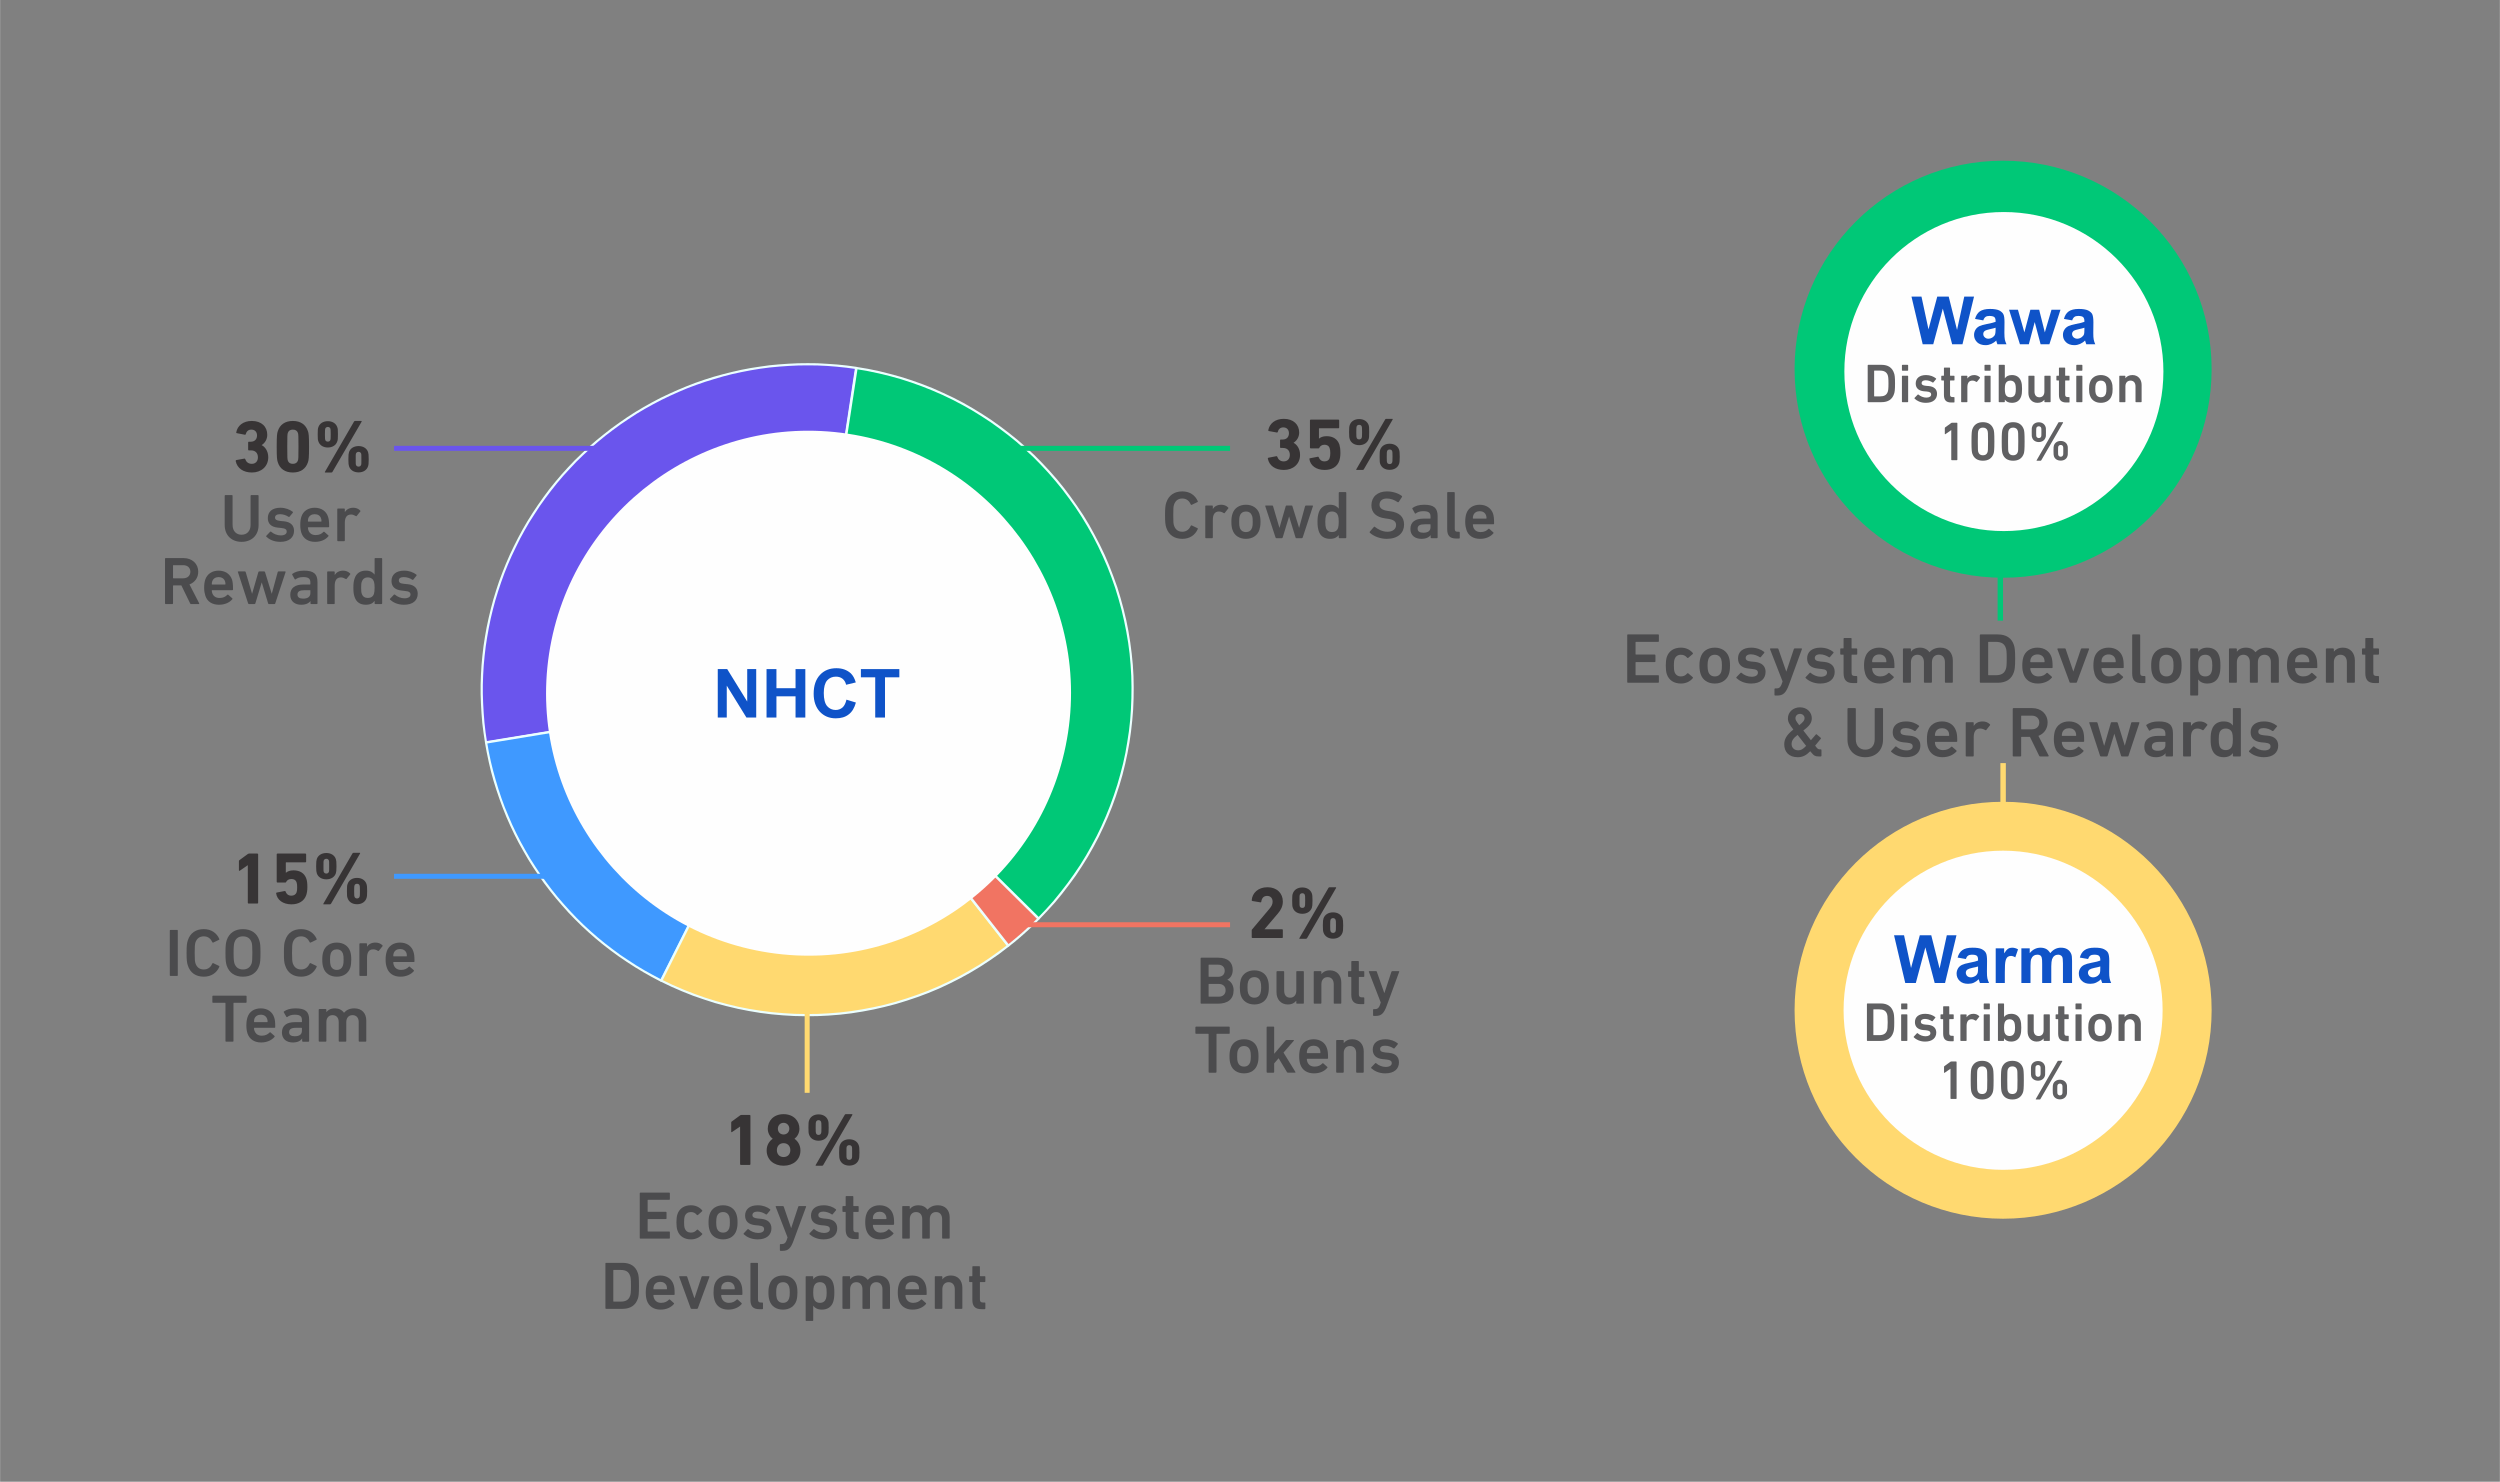 <?xml version="1.0" encoding="UTF-8"?>
<!DOCTYPE svg PUBLIC "-//W3C//DTD SVG 1.0//EN" "http://www.w3.org/TR/2001/REC-SVG-20010904/DTD/svg10.dtd">
<!-- Creator: CorelDRAW X7 -->
<svg xmlns="http://www.w3.org/2000/svg" xml:space="preserve" width="2001px" height="1186px" version="1.0" style="shape-rendering:geometricPrecision; text-rendering:geometricPrecision; image-rendering:optimizeQuality; fill-rule:evenodd; clip-rule:evenodd"
viewBox="0 0 22495 13334"
 xmlns:xlink="http://www.w3.org/1999/xlink">
 <rect x="0" y="0" width="22495" height="13334" fill="#808080" stroke="none"/>
 <defs>
  <style type="text/css">
   <![CDATA[
    .fil20 {fill:none}
    .fil15 {fill:#00C877}
    .fil16 {fill:#3F99FF}
    .fil14 {fill:#6A55ED}
    .fil18 {fill:#F17462}
    .fil17 {fill:#FFD970}
    .fil12 {fill:#FEFEFE;fill-rule:nonzero}
    .fil19 {fill:#606062;fill-rule:nonzero}
    .fil0 {fill:#4B4B4D;fill-rule:nonzero}
    .fil1 {fill:#373435;fill-rule:nonzero}
    .fil11 {fill:#00C877;fill-rule:nonzero}
    .fil13 {fill:#0F53C8;fill-rule:nonzero}
    .fil6 {fill:#3F99FF;fill-rule:nonzero}
    .fil10 {fill:#63F0E5;fill-rule:nonzero}
    .fil3 {fill:#6A55ED;fill-rule:nonzero}
    .fil5 {fill:#6BE0FF;fill-rule:nonzero}
    .fil2 {fill:#7497FF;fill-rule:nonzero}
    .fil4 {fill:#EBFFFF;fill-rule:nonzero}
    .fil7 {fill:#EFD28E;fill-rule:nonzero}
    .fil9 {fill:#F17462;fill-rule:nonzero}
    .fil8 {fill:#FFD970;fill-rule:nonzero}
   ]]>
  </style>
 </defs>
 <g id="Layer_x0020_1">
  <g id="_2375161266896">
   <path class="fil0" d="M10494 4748c22,67 74,101 144,101 67,0 116,-34 140,-89 1,-3 0,-6 -3,-7l-52 -25c-3,-2 -6,0 -8,3 -13,29 -36,54 -77,54 -39,0 -63,-22 -74,-55 -6,-17 -7,-34 -7,-94 0,-61 1,-78 7,-95 11,-33 35,-55 74,-55 41,0 64,25 77,54 2,3 5,5 8,3l52 -25c3,-1 4,-4 3,-7 -24,-55 -73,-89 -140,-89 -70,0 -122,34 -144,101 -8,26 -11,47 -11,113 0,65 3,86 11,112z"/>
   <path id="1" class="fil0" d="M10907 4843c3,0 6,-3 6,-7l0 -158c0,-47 17,-75 55,-75 16,0 30,6 43,14 3,3 7,2 9,-1l32 -41c3,-3 2,-5 -1,-8 -15,-16 -38,-25 -61,-25 -38,0 -63,16 -77,38l0 0 0 -25c0,-4 -3,-6 -6,-6l-56 0c-4,0 -6,2 -6,6l0 281c0,4 2,7 6,7l56 0z"/>
   <path id="2" class="fil0" d="M11211 4849c59,0 104,-30 121,-81 6,-20 10,-40 10,-72 0,-32 -4,-52 -10,-73 -17,-51 -62,-81 -121,-81 -59,0 -105,30 -121,81 -7,21 -10,41 -10,73 0,32 3,52 10,72 16,51 62,81 121,81zm0 -61c-27,0 -47,-14 -55,-38 -5,-15 -6,-29 -6,-54 0,-25 1,-39 6,-54 8,-25 28,-39 55,-39 28,0 46,14 55,39 5,15 6,29 6,54 0,25 -1,39 -6,54 -9,24 -27,38 -55,38z"/>
   <path id="3" class="fil0" d="M11714 4843c4,0 6,-3 8,-7l92 -281c1,-4 -1,-6 -4,-6l-59 0c-4,0 -6,2 -8,6l-53 194 -1 0 -60 -194c-1,-4 -4,-6 -8,-6l-44 0c-3,0 -7,2 -8,6l-56 194 -1 0 -57 -194c-1,-4 -3,-6 -8,-6l-58 0c-4,0 -5,2 -4,6l92 281c2,4 4,7 8,7l50 0c3,0 6,-3 7,-7l57 -187 1 0 57 187c1,4 4,7 7,7l50 0z"/>
   <path id="4" class="fil0" d="M12108 4843c4,0 6,-3 6,-7l0 -401c0,-4 -2,-7 -6,-7l-56 0c-3,0 -6,3 -6,7l0 142 0 0c-15,-20 -39,-35 -78,-35 -50,0 -87,24 -102,71 -7,23 -11,43 -11,83 0,39 4,60 11,83 15,47 52,70 102,70 39,0 63,-14 78,-34l0 0 0 21c0,4 3,7 6,7l56 0zm-123 -55c-27,0 -46,-13 -54,-37 -4,-14 -6,-28 -6,-55 0,-27 2,-42 6,-55 8,-24 27,-38 54,-38 28,0 47,14 55,38 4,13 6,28 6,55 0,27 -2,41 -6,55 -8,24 -27,37 -55,37z"/>
   <path id="5" class="fil0" d="M12478 4849c103,0 156,-55 156,-128 0,-71 -43,-109 -123,-120l-22 -3c-56,-8 -76,-28 -76,-56 0,-33 23,-56 65,-56 35,0 66,11 99,33 3,1 6,1 9,-2l29 -45c2,-4 2,-6 -1,-9 -33,-25 -83,-41 -134,-41 -86,0 -140,50 -140,125 0,68 45,107 124,118l22 3c58,8 76,27 76,57 0,35 -29,60 -78,60 -46,0 -86,-23 -113,-44 -2,-3 -6,-3 -8,0l-38 44c-2,3 -1,7 1,9 33,31 92,55 152,55z"/>
   <path id="6" class="fil0" d="M12930 4843c4,0 6,-3 6,-7l0 -191c0,-72 -32,-103 -122,-103 -48,0 -80,12 -104,29 -3,2 -3,5 -1,8l22 40c2,3 6,4 9,1 14,-11 34,-20 67,-20 49,0 65,15 65,49l0 14c0,2 -1,4 -4,4l-59 0c-73,0 -118,29 -118,93 0,61 45,89 99,89 41,0 69,-14 83,-34l0 0 0 21c0,4 3,7 6,7l51 0zm-123 -49c-33,0 -51,-12 -51,-37 0,-27 20,-39 64,-39l48 0c3,0 4,1 4,3l0 23c0,33 -23,50 -65,50z"/>
   <path id="7" class="fil0" d="M13129 4846c4,0 6,-2 6,-6l0 -49c0,-3 -2,-6 -6,-6l-14 0c-17,0 -25,-6 -25,-26l0 -324c0,-4 -3,-7 -6,-7l-56 0c-4,0 -6,3 -6,7l0 327c0,57 23,84 80,84l27 0z"/>
   <path id="8" class="fil0" d="M13317 4849c54,0 96,-20 121,-50 2,-3 2,-6 -1,-8l-36 -32c-3,-2 -6,-2 -9,1 -15,16 -36,28 -69,28 -33,0 -56,-15 -66,-44 -2,-7 -4,-14 -4,-23 0,-2 1,-3 4,-3l181 0c4,0 6,-3 6,-6 0,-48 -3,-68 -9,-89 -17,-50 -61,-81 -121,-81 -58,0 -104,30 -120,81 -6,19 -10,42 -10,73 0,30 5,53 11,72 16,51 60,81 122,81zm59 -186c0,2 -2,4 -4,4l-115 0c-3,0 -4,-2 -4,-4 0,-10 1,-18 4,-25 8,-24 30,-38 58,-38 27,0 49,14 57,38 2,7 4,15 4,25z"/>
   <path class="fil1" d="M11408 4127c12,64 68,102 144,102 84,0 146,-54 146,-135 0,-59 -31,-95 -58,-109l0 -1c32,-21 50,-54 50,-92 0,-71 -51,-123 -138,-123 -79,0 -129,43 -140,102 -1,4 1,7 5,8l72 13c4,1 6,0 8,-4 6,-25 22,-42 50,-42 32,0 51,21 51,53 0,34 -22,56 -55,56l-18 0c-4,0 -7,2 -7,6l0 64c0,4 3,6 7,6l19 0c38,0 62,23 62,63 0,34 -21,58 -55,58 -31,0 -50,-18 -58,-42 -2,-4 -4,-6 -8,-5l-72 14c-4,1 -6,4 -5,8z"/>
   <path id="1" class="fil1" d="M11782 4131c8,58 61,98 137,98 64,0 114,-28 132,-83 6,-18 10,-41 10,-69 0,-38 -4,-58 -9,-76 -17,-50 -58,-76 -115,-76 -34,0 -56,11 -67,21l-2 0 0 -88c0,-2 1,-4 4,-4l171 0c4,0 7,-2 7,-6l0 -65c0,-4 -3,-7 -7,-7l-249 0c-4,0 -7,3 -7,7l0 245c0,4 3,7 7,7l70 0c5,0 7,-2 8,-7 7,-13 21,-26 46,-26 21,0 39,9 46,31 4,11 6,23 6,44 0,21 -2,33 -6,44 -6,21 -24,31 -46,31 -28,0 -44,-16 -52,-37 -1,-4 -4,-6 -8,-5l-71 14c-4,0 -6,4 -5,7l0 0z"/>
   <path id="2" class="fil1" d="M12204 4223c-2,3 -1,6 3,6l54 0c6,0 8,-2 11,-6l259 -447c2,-4 1,-7 -3,-7l-55 0c-5,0 -8,2 -10,7l-259 447zm26 -217c42,0 73,-21 85,-54 4,-13 5,-22 5,-64 0,-41 -1,-50 -5,-63 -12,-33 -43,-54 -85,-54 -42,0 -74,21 -85,54 -4,13 -6,22 -6,63 0,42 2,51 6,64 11,33 43,54 85,54zm0 -52c-11,0 -20,-5 -23,-15 -2,-5 -3,-11 -3,-51 0,-40 1,-45 3,-50 3,-10 12,-15 23,-15 11,0 20,5 23,15 2,5 3,10 3,50 0,40 -1,46 -3,51 -3,10 -12,15 -23,15zm189 220c12,33 42,54 85,54 42,0 74,-21 85,-54 4,-13 6,-23 6,-63 0,-42 -2,-51 -6,-64 -11,-33 -43,-54 -85,-54 -43,0 -73,21 -85,54 -4,13 -5,22 -5,64 0,40 1,50 5,63zm62 -13c-2,-5 -3,-10 -3,-50 0,-40 1,-46 3,-51 3,-10 12,-15 23,-15 11,0 20,5 23,15 2,5 3,11 3,51 0,40 -1,45 -3,50 -3,10 -12,15 -23,15 -11,0 -20,-5 -23,-15z"/>
   <path class="fil0" d="M10803 9026c0,4 3,6 6,6l148 0c91,0 143,-40 143,-122 0,-50 -30,-83 -56,-93l0 -1c26,-14 48,-41 48,-88 0,-66 -41,-110 -129,-110l-154 0c-3,0 -6,2 -6,6l0 402zm76 -236c-3,0 -4,-1 -4,-3l0 -102c0,-3 1,-4 4,-4l82 0c37,0 59,22 59,55 0,32 -22,54 -59,54l-82 0zm-4 175l0 -108c0,-2 1,-3 4,-3l86 0c40,0 63,23 63,57 0,35 -23,58 -63,58l-86 0c-3,0 -4,-2 -4,-4z"/>
   <path id="1" class="fil0" d="M11287 9039c59,0 104,-30 120,-81 7,-21 10,-40 10,-73 0,-32 -3,-51 -10,-72 -16,-51 -61,-81 -120,-81 -60,0 -105,30 -122,81 -6,21 -9,40 -9,72 0,33 3,52 9,73 17,51 62,81 122,81zm0 -61c-28,0 -47,-14 -56,-39 -5,-15 -6,-29 -6,-54 0,-25 1,-38 6,-54 9,-24 28,-38 56,-38 27,0 46,14 54,38 5,16 7,29 7,54 0,25 -2,39 -7,54 -8,25 -27,39 -54,39z"/>
   <path id="2" class="fil0" d="M11726 9032c4,0 6,-2 6,-6l0 -281c0,-4 -2,-6 -6,-6l-56 0c-3,0 -6,2 -6,6l0 170c0,37 -20,63 -55,63 -37,0 -54,-26 -54,-64l0 -169c0,-4 -3,-6 -7,-6l-56 0c-3,0 -6,2 -6,6l0 185c0,62 39,109 101,109 38,0 61,-14 77,-34l0 0 0 21c0,4 3,6 6,6l56 0z"/>
   <path id="3" class="fil0" d="M12063 9032c4,0 6,-2 6,-6l0 -185c0,-63 -39,-109 -102,-109 -39,0 -64,16 -77,34l0 0 0 -21c0,-4 -3,-6 -7,-6l-56 0c-3,0 -6,2 -6,6l0 281c0,4 3,6 6,6l56 0c4,0 7,-2 7,-6l0 -169c0,-38 20,-64 56,-64 36,0 55,26 55,64l0 169c0,4 2,6 6,6l56 0z"/>
   <path id="4" class="fil0" d="M12270 9036c4,0 6,-3 6,-6l0 -49c0,-4 -2,-6 -6,-6l-15 0c-19,0 -28,-7 -28,-28l0 -152c0,-2 2,-4 4,-4l39 0c4,0 6,-2 6,-6l0 -40c0,-4 -2,-6 -6,-6l-39 0c-2,0 -4,-2 -4,-4l0 -81c0,-3 -2,-6 -6,-6l-56 0c-3,0 -6,3 -6,6l0 81c0,2 -1,4 -3,4l-20 0c-4,0 -6,2 -6,6l0 40c0,4 2,6 6,6l20 0c2,0 3,2 3,4l0 155c0,57 23,86 82,86l29 0z"/>
   <path id="5" class="fil0" d="M12380 9142c48,0 73,-22 98,-92l112 -305c2,-4 -1,-6 -4,-6l-58 0c-4,0 -6,2 -8,6l-63 191 -1 0 -67 -191c-1,-4 -3,-6 -7,-6l-60 0c-4,0 -6,2 -5,6l107 276 -8 25c-9,24 -21,35 -44,35l-11 0c-4,0 -6,2 -6,6l0 49c0,3 2,6 6,6l19 0z"/>
   <path id="6" class="fil0" d="M10940 9653c4,0 6,-3 6,-7l0 -339c0,-3 2,-4 4,-4l109 0c3,0 6,-2 6,-6l0 -52c0,-4 -3,-7 -6,-7l-296 0c-4,0 -7,3 -7,7l0 52c0,4 3,6 7,6l108 0c2,0 4,1 4,4l0 339c0,4 2,7 6,7l59 0z"/>
   <path id="7" class="fil0" d="M11194 9659c59,0 104,-30 120,-81 7,-20 10,-40 10,-72 0,-32 -3,-52 -10,-73 -16,-51 -61,-81 -120,-81 -60,0 -105,30 -121,81 -7,21 -10,41 -10,73 0,32 3,52 10,72 16,51 61,81 121,81zm0 -61c-28,0 -47,-14 -56,-38 -5,-15 -6,-29 -6,-54 0,-25 1,-39 6,-54 9,-25 28,-39 56,-39 27,0 46,14 55,39 4,15 6,29 6,54 0,25 -2,39 -6,54 -9,24 -28,38 -55,38z"/>
   <path id="8" class="fil0" d="M11653 9653c4,0 5,-4 3,-7l-107 -174 93 -107c2,-2 1,-6 -2,-6l-63 0c-4,0 -8,2 -11,6l-101 118 0 -238c0,-4 -2,-7 -6,-7l-56 0c-3,0 -6,3 -6,7l0 401c0,4 3,7 6,7l56 0c4,0 6,-3 6,-7l0 -77 40 -46 74 123c3,5 6,7 10,7l64 0z"/>
   <path id="9" class="fil0" d="M11823 9659c54,0 95,-20 120,-50 3,-3 3,-6 0,-8l-36 -32c-3,-2 -6,-2 -9,1 -15,16 -36,28 -69,28 -33,0 -56,-15 -66,-44 -2,-7 -4,-14 -4,-23 0,-2 1,-3 4,-3l180 0c5,0 7,-3 7,-6 0,-48 -3,-68 -10,-89 -16,-50 -60,-81 -120,-81 -59,0 -104,30 -120,81 -6,19 -10,42 -10,73 0,30 4,53 10,72 17,51 61,81 123,81zm58 -186c0,2 -1,4 -3,4l-115 0c-3,0 -4,-2 -4,-4 0,-10 1,-18 4,-25 7,-24 29,-38 57,-38 28,0 50,14 58,38 2,7 3,15 3,25z"/>
   <path id="10" class="fil0" d="M12265 9653c4,0 6,-3 6,-7l0 -185c0,-62 -39,-109 -102,-109 -39,0 -64,16 -77,34l-1 0 0 -21c0,-4 -2,-6 -6,-6l-56 0c-3,0 -6,2 -6,6l0 281c0,4 3,7 6,7l56 0c4,0 6,-3 6,-7l0 -169c0,-38 21,-64 56,-64 37,0 56,26 56,64l0 169c0,4 2,7 6,7l56 0z"/>
   <path id="11" class="fil0" d="M12465 9659c81,0 123,-41 123,-99 0,-48 -29,-80 -90,-86l-32 -3c-38,-4 -48,-14 -48,-31 0,-18 15,-30 44,-30 30,0 59,11 77,24 3,2 6,2 9,-1l29 -36c2,-3 2,-6 -1,-9 -26,-20 -64,-36 -110,-36 -73,0 -114,36 -114,93 0,50 31,80 90,86l32 3c38,4 49,15 49,33 0,20 -19,34 -55,34 -30,0 -64,-14 -85,-33 -3,-3 -7,-3 -9,0l-35 36c-2,3 -2,7 0,9 25,22 66,46 126,46z"/>
   <path class="fil1" d="M11263 8434c0,4 2,7 6,7l268 0c3,0 6,-3 6,-7l0 -65c0,-4 -3,-7 -6,-7l-158 0 0 -1 119 -140c28,-32 45,-66 45,-109 0,-72 -52,-128 -138,-128 -87,0 -137,54 -142,116 0,4 2,8 6,8l72 12c5,1 8,-1 8,-5 4,-34 22,-53 53,-53 31,0 49,22 49,52 0,23 -10,42 -27,62l-158 188c-3,3 -3,5 -3,9l0 61z"/>
   <path id="1" class="fil1" d="M11692 8442c-2,3 -1,6 3,6l55 0c5,0 8,-2 11,-6l261 -451c2,-4 1,-7 -3,-7l-55 0c-6,0 -8,2 -11,7l-261 451zm26 -219c43,0 74,-21 86,-54 4,-14 6,-23 6,-65 0,-41 -2,-51 -6,-64 -12,-33 -43,-54 -86,-54 -42,0 -74,21 -85,54 -5,13 -6,23 -6,64 0,42 1,51 6,65 11,33 43,54 85,54zm0 -53c-11,0 -19,-5 -23,-15 -2,-5 -2,-10 -2,-51 0,-40 0,-45 2,-51 4,-9 12,-15 23,-15 12,0 20,6 23,15 2,6 3,11 3,51 0,41 -1,46 -3,51 -3,10 -11,15 -23,15zm191 222c12,34 43,55 86,55 42,0 74,-21 85,-55 4,-13 6,-22 6,-63 0,-42 -2,-51 -6,-65 -11,-33 -43,-54 -85,-54 -43,0 -74,21 -86,54 -4,14 -6,23 -6,65 0,41 2,50 6,63zm63 -13c-2,-5 -3,-10 -3,-50 0,-41 1,-46 3,-51 3,-10 11,-16 23,-16 11,0 20,6 23,16 2,5 3,10 3,51 0,40 -1,45 -3,50 -3,10 -12,16 -23,16 -12,0 -20,-6 -23,-16z"/>
   <g>
    <path class="fil2" d="M7703 3311c-926,-141 -1864,170 -2523,836 -659,667 -959,1608 -808,2533l2891 -473 440 -2896z"/>
    <g>
     <path class="fil3" d="M7703 3311c-926,-141 -1864,170 -2523,836 -659,667 -959,1608 -808,2533l2891 -473 440 -2896z"/>
     <path id="1" class="fil4" d="M5187 4154l-14 -14 0 0 63 -61 64 -60 66 -57 68 -55 68 -53 71 -51 71 -49 73 -47 74 -44 75 -42 76 -40 78 -37 78 -35 79 -33 80 -31 81 -28 82 -26 83 -23 83 -21 84 -19 84 -16 85 -13 85 -12 86 -8 86 -6 87 -4 86 -1 87 1 87 5 87 6 88 9 87 12 -3 20 -87 -12 -86 -9 -87 -7 -86 -4 -87 -1 -86 1 -86 4 -85 6 -86 8 -84 11 -85 14 -83 16 -84 18 -82 21 -82 24 -81 25 -81 28 -80 30 -78 33 -78 35 -77 37 -76 40 -74 41 -74 44 -72 47 -71 48 -70 51 -68 52 -67 55 -65 57 -64 59 -63 61 0 0zm0 0c-4,4 -10,4 -14,1 -4,-4 -4,-11 0,-15l14 14zm-816 2516l3 20 -11 -9 -13 -87 -11 -87 -7 -87 -5 -87 -3 -87 0 -86 3 -87 5 -86 8 -86 10 -86 13 -85 15 -84 18 -84 20 -84 22 -82 25 -82 27 -82 30 -80 32 -80 34 -78 37 -78 39 -77 41 -76 43 -74 46 -73 48 -72 50 -71 52 -70 55 -68 56 -66 59 -65 61 -64 14 14 -60 64 -59 64 -56 66 -54 68 -52 69 -50 70 -47 72 -46 72 -43 74 -41 75 -38 77 -37 77 -34 78 -32 79 -29 80 -27 81 -25 81 -22 82 -20 83 -17 84 -15 84 -13 84 -10 85 -8 85 -5 86 -3 86 0 86 3 86 5 87 7 86 10 87 13 86 -11 -8zm11 8c1,6 -3,11 -8,12 -5,0 -11,-3 -11,-9l19 -3zm2882 -461l-2890 473 -3 -20 2890 -473 12 11 -9 9zm-3 -20c6,-1 11,3 12,8 0,6 -3,11 -9,12l-3 -20zm452 -2884l-440 2895 -20 -3 440 -2895 12 -9 8 12zm-20 -3c1,-6 6,-9 12,-9 5,1 9,6 8,12l-20 -3z"/>
    </g>
    <path class="fil5" d="M4373 6683c152,924 738,1720 1575,2141l1315 -2617 -2890 476z"/>
    <g>
     <path class="fil6" d="M4373 6683c152,924 738,1720 1575,2141l1315 -2617 -2890 476z"/>
     <path id="1" class="fil4" d="M5939 8819l18 9 -14 5 -78 -41 -76 -43 -75 -45 -73 -47 -72 -49 -70 -51 -69 -53 -67 -55 -64 -56 -64 -59 -61 -60 -60 -62 -57 -64 -56 -65 -54 -67 -52 -68 -49 -70 -48 -71 -46 -73 -43 -74 -42 -75 -39 -76 -37 -78 -35 -79 -32 -80 -30 -81 -28 -82 -26 -83 -23 -84 -20 -85 -18 -86 -16 -87 20 -3 15 86 18 85 21 85 23 83 25 83 27 81 30 81 33 79 34 79 37 77 39 76 41 74 43 74 46 72 47 71 50 69 51 68 53 66 56 65 57 63 59 62 61 60 63 58 64 56 67 55 68 52 69 51 72 48 72 47 75 45 76 42 77 41 -13 4zm13 -4c5,2 7,8 5,13 -3,5 -9,7 -14,5l9 -18zm1320 -2604l-1315 2617 -18 -9 1315 -2617 7 -5 11 14zm-18 -9c2,-5 8,-7 13,-4 5,2 7,8 5,13l-18 -9zm-2883 471l2890 -476 3 20 -2889 475 -12 -8 8 -11zm4 19c-6,1 -11,-2 -12,-8 -1,-5 3,-10 8,-11l4 19z"/>
    </g>
    <path class="fil7" d="M5950 8825c1014,508 2229,385 3121,-314l-1808 -2304 -1313 2618z"/>
    <g>
     <path class="fil8" d="M5950 8825c1014,508 2229,385 3121,-314l-1808 -2304 -1313 2618z"/>
     <path id="1" class="fil4" d="M9063 8517l16 -13 -2 14 -85 65 -86 60 -89 58 -90 54 -91 50 -93 47 -94 44 -96 40 -96 36 -98 33 -98 30 -100 26 -100 23 -101 19 -101 16 -102 12 -102 8 -102 5 -103 1 -102 -2 -103 -6 -102 -9 -103 -13 -102 -17 -101 -20 -101 -24 -101 -27 -99 -32 -99 -34 -98 -39 -97 -42 -96 -46 9 -18 95 46 97 42 97 38 98 35 99 31 100 27 100 24 101 20 101 16 102 13 101 9 102 6 102 2 102 -1 102 -5 101 -8 101 -12 101 -16 100 -19 100 -22 98 -26 98 -30 97 -33 96 -36 95 -40 93 -43 93 -47 90 -50 90 -53 87 -57 86 -61 85 -63 -2 14zm2 -14c4,-4 10,-3 14,1 3,5 2,11 -2,14l-12 -15zm-1794 -2302l1808 2303 -16 13 -1808 -2304 -1 -11 17 -1zm-16 12c-4,-4 -3,-11 2,-14 4,-4 10,-3 14,2l-16 12zm-1313 2608l1312 -2619 18 9 -1313 2618 -13 5 -4 -13zm17 8c-2,5 -8,7 -13,5 -5,-3 -7,-9 -4,-13l17 8z"/>
    </g>
    <path class="fil9" d="M9073 8509c95,-75 186,-156 271,-242l-2081 -2060 1810 2302z"/>
    <g>
     <path class="fil4" d="M9337 8274l14 -14 0 14 -8 8 -8 8 -8 8 -8 8 -8 8 -9 8 -8 8 -8 8 -8 8 -9 8 -8 7 -8 8 -9 8 -8 7 -9 8 -8 8 -9 7 -8 8 -9 7 -8 8 -9 7 -9 8 -8 7 -9 7 -9 8 -8 7 -9 7 -9 7 -9 7 -9 7 -9 8 -9 7 -12 -16 9 -7 9 -7 9 -7 8 -7 9 -7 9 -8 9 -7 8 -7 9 -7 9 -8 8 -7 9 -7 8 -8 9 -7 8 -8 9 -7 8 -8 8 -7 9 -8 8 -8 8 -7 9 -8 8 -8 8 -8 8 -7 9 -8 8 -8 8 -8 8 -8 8 -8 8 -8 8 -8 0 14zm0 -14c4,-4 10,-4 14,0 4,4 4,10 0,14l-14 -14zm-2067 -2060l2081 2060 -14 14 -2081 -2060 -1 -1 15 -13zm-14 14c-4,-4 -4,-10 0,-14 3,-4 10,-4 14,0l-14 14zm1809 2301l-1810 -2302 16 -12 1810 2302 -2 14 -14 -2zm16 -12c3,4 3,10 -2,14 -4,3 -10,2 -14,-2l16 -12z"/>
    </g>
    <path class="fil10" d="M9346 8265c774,-783 1043,-1934 697,-2979 -346,-1045 -1248,-1807 -2336,-1974l-444 2895 2083 2058z"/>
    <g>
     <path class="fil11" d="M9346 8265c774,-783 1043,-1934 697,-2979 -346,-1045 -1248,-1807 -2336,-1974l-444 2895 2083 2058z"/>
     <path id="1" class="fil4" d="M10034 5290l19 -7 0 0 30 99 27 99 24 100 20 100 16 100 13 100 10 101 6 100 2 101 -1 100 -4 100 -8 100 -11 99 -14 99 -18 98 -21 97 -24 97 -28 96 -31 95 -34 94 -37 92 -41 92 -43 90 -47 89 -50 88 -53 85 -56 85 -60 82 -62 81 -65 79 -69 76 -71 75 -14 -14 71 -74 68 -76 64 -79 62 -80 59 -82 56 -83 53 -86 49 -87 47 -88 43 -89 40 -91 37 -92 34 -94 31 -94 27 -95 25 -96 21 -97 17 -98 15 -98 11 -98 7 -99 4 -100 1 -99 -2 -100 -6 -100 -9 -100 -13 -99 -17 -100 -20 -99 -23 -99 -27 -98 -30 -98 0 0zm0 0c-2,-6 1,-11 6,-13 5,-2 11,1 13,6l-19 7zm-2317 -1977l-20 -3 11 -8 102 17 101 21 99 25 98 27 97 31 95 34 94 37 92 41 91 43 89 46 87 50 85 52 84 55 81 58 79 60 78 63 75 66 73 68 70 71 68 73 66 75 63 78 60 80 58 82 56 84 52 86 49 89 47 90 44 92 40 94 37 96 35 97 -19 7 -34 -97 -37 -95 -41 -94 -43 -91 -46 -90 -49 -87 -52 -86 -55 -84 -58 -81 -60 -80 -63 -77 -65 -75 -67 -72 -70 -71 -73 -67 -74 -66 -77 -62 -79 -60 -81 -58 -83 -54 -84 -52 -87 -49 -88 -46 -90 -43 -92 -40 -93 -37 -95 -34 -96 -31 -97 -27 -99 -24 -100 -21 -101 -17 12 -9zm-12 9c-5,-1 -9,-6 -8,-12 1,-5 6,-9 11,-8l-3 20zm-452 2883l444 -2895 20 3 -444 2895 -17 6 -3 -9zm20 3c-1,6 -6,9 -12,9 -5,-1 -9,-6 -8,-12l20 3zm2066 2064l-2083 -2058 14 -14 2083 2058 0 14 -14 0zm14 -14c4,4 4,10 0,14 -4,4 -10,4 -14,0l14 -14z"/>
    </g>
    <path class="fil12" d="M6920 8573c1290,196 2494,-691 2690,-1980 196,-1290 -691,-2494 -1980,-2690 -1290,-196 -2494,690 -2690,1980 -196,1290 690,2494 1980,2690z"/>
    <path class="fil13" d="M6458 6457l0 -436 85 0 180 292 0 -292 81 0 0 436 -88 0 -177 -287 0 287 -81 0z"/>
    <path id="1" class="fil13" d="M6897 6457l0 -436 89 0 0 172 172 0 0 -172 88 0 0 436 -88 0 0 -191 -172 0 0 191 -89 0z"/>
    <path id="2" class="fil13" d="M7616 6296l85 26c-13,48 -34,84 -65,107 -30,24 -69,35 -116,35 -58,0 -105,-19 -143,-59 -37,-40 -56,-94 -56,-162 0,-73 19,-129 57,-170 37,-40 86,-60 148,-60 53,0 96,16 130,47 19,19 34,46 44,81l-87 21c-5,-23 -16,-41 -32,-54 -17,-13 -36,-19 -60,-19 -32,0 -58,11 -79,34 -20,24 -30,61 -30,113 0,55 10,94 30,118 20,23 46,35 77,35 24,0 44,-8 61,-22 17,-15 29,-39 36,-71z"/>
    <path id="3" class="fil13" d="M7875 6457l0 -362 -129 0 0 -74 346 0 0 74 -129 0 0 362 -88 0z"/>
   </g>
   <path class="fil14" d="M3545 4012l2044 0 0 45 -2044 0 0 -45z"/>
   <path class="fil15" d="M11068 4012l-2140 0 0 45 2140 0 0 -45z"/>
   <path class="fil0" d="M5756 11140c0,4 2,6 6,6l259 0c4,0 6,-2 6,-6l0 -52c0,-4 -2,-6 -6,-6l-190 0c-2,0 -4,-1 -4,-4l0 -105c0,-2 2,-3 4,-3l160 0c4,0 6,-3 6,-6l0 -53c0,-3 -2,-6 -6,-6l-160 0c-2,0 -4,-1 -4,-3l0 -102c0,-2 2,-3 4,-3l190 0c4,0 6,-3 6,-6l0 -53c0,-3 -2,-6 -6,-6l-259 0c-4,0 -6,3 -6,6l0 402z"/>
   <path id="1" class="fil0" d="M6216 11153c44,0 79,-18 102,-45 2,-3 2,-6 -1,-8l-38 -34c-3,-2 -6,-2 -9,1 -14,16 -30,25 -54,25 -26,0 -46,-13 -55,-38 -5,-14 -6,-32 -6,-54 0,-23 1,-40 6,-55 9,-25 29,-38 55,-38 24,0 40,9 54,26 3,3 6,3 9,1l38 -34c3,-2 3,-6 1,-8 -23,-28 -58,-46 -102,-46 -59,0 -104,29 -121,81 -6,18 -9,42 -9,73 0,31 3,54 9,72 17,52 62,81 121,81z"/>
   <path id="2" class="fil0" d="M6506 11153c59,0 104,-30 120,-81 7,-21 10,-40 10,-72 0,-33 -3,-52 -10,-73 -16,-51 -61,-81 -120,-81 -60,0 -105,30 -121,81 -7,21 -10,40 -10,73 0,32 3,51 10,72 16,51 61,81 121,81zm0 -61c-28,0 -47,-14 -56,-38 -4,-15 -6,-29 -6,-54 0,-25 2,-39 6,-55 9,-24 28,-38 56,-38 27,0 46,14 55,38 5,16 6,30 6,55 0,25 -1,39 -6,54 -9,24 -28,38 -55,38z"/>
   <path id="3" class="fil0" d="M6818 11153c80,0 123,-41 123,-99 0,-48 -30,-80 -91,-86l-32 -3c-37,-4 -48,-14 -48,-31 0,-18 15,-31 45,-31 29,0 58,12 76,25 3,2 6,2 9,-1l30 -36c2,-3 2,-6 -1,-9 -27,-21 -65,-36 -111,-36 -73,0 -114,36 -114,93 0,50 31,80 91,86l31 3c39,4 49,15 49,33 0,20 -18,34 -54,34 -31,0 -65,-14 -86,-33 -3,-3 -6,-3 -9,0l-34 36c-3,3 -3,6 0,9 24,22 65,46 126,46z"/>
   <path id="4" class="fil0" d="M7042 11256c49,0 73,-22 98,-91l113 -306c1,-4 -2,-6 -5,-6l-58 0c-4,0 -6,2 -8,6l-63 192 -1 0 -66 -192c-2,-4 -4,-6 -8,-6l-60 0c-4,0 -6,2 -5,6l107 276 -8 25c-9,25 -21,35 -44,35l-11 0c-4,0 -6,3 -6,6l0 49c0,4 2,6 6,6l19 0z"/>
   <path id="5" class="fil0" d="M7410 11153c81,0 123,-41 123,-99 0,-48 -29,-80 -90,-86l-32 -3c-38,-4 -48,-14 -48,-31 0,-18 15,-31 44,-31 29,0 59,12 77,25 3,2 6,2 8,-1l30 -36c2,-3 2,-6 -1,-9 -26,-21 -64,-36 -110,-36 -73,0 -114,36 -114,93 0,50 30,80 90,86l32 3c38,4 48,15 48,33 0,20 -18,34 -54,34 -30,0 -64,-14 -86,-33 -2,-3 -6,-3 -8,0l-35 36c-2,3 -2,6 0,9 25,22 66,46 126,46z"/>
   <path id="6" class="fil0" d="M7720 11150c4,0 6,-2 6,-6l0 -49c0,-3 -2,-6 -6,-6l-15 0c-19,0 -27,-7 -27,-27l0 -153c0,-2 1,-3 3,-3l39 0c4,0 6,-3 6,-6l0 -41c0,-4 -2,-6 -6,-6l-39 0c-2,0 -3,-1 -3,-4l0 -80c0,-4 -3,-6 -6,-6l-57 0c-3,0 -6,2 -6,6l0 80c0,3 -1,4 -3,4l-20 0c-3,0 -6,2 -6,6l0 41c0,3 3,6 6,6l20 0c2,0 3,1 3,3l0 155c0,57 23,86 82,86l29 0z"/>
   <path id="7" class="fil0" d="M7918 11153c54,0 95,-21 120,-50 3,-3 3,-6 0,-8l-36 -32c-3,-2 -7,-2 -10,1 -14,16 -35,28 -68,28 -33,0 -56,-16 -66,-44 -3,-7 -4,-14 -4,-23 0,-2 1,-3 3,-3l181 0c4,0 7,-3 7,-7 0,-47 -3,-67 -10,-88 -16,-50 -60,-81 -121,-81 -58,0 -103,30 -119,81 -7,19 -10,42 -10,73 0,30 4,53 10,71 17,52 60,82 123,82zm58 -186c0,2 -1,3 -4,3l-115 0c-2,0 -3,-1 -3,-3 0,-11 1,-18 3,-25 8,-24 30,-38 58,-38 27,0 49,14 57,38 3,7 4,14 4,25z"/>
   <path id="8" class="fil0" d="M8539 11146c4,0 6,-2 6,-6l0 -185c0,-63 -38,-109 -106,-109 -42,0 -71,15 -94,39l-1 0c-17,-25 -45,-39 -80,-39 -39,0 -65,16 -77,34l-1 0 0 -21c0,-4 -2,-6 -6,-6l-56 0c-4,0 -6,2 -6,6l0 281c0,4 2,6 6,6l56 0c4,0 6,-2 6,-6l0 -169c0,-38 21,-64 56,-64 37,0 56,26 56,64l0 169c0,4 2,6 6,6l56 0c3,0 6,-2 6,-6l0 -169c0,-38 20,-64 56,-64 36,0 55,26 55,64l0 169c0,4 3,6 6,6l56 0z"/>
   <path id="9" class="fil0" d="M5447 11772c0,3 2,6 6,6l148 0c71,0 118,-32 138,-92 7,-21 10,-43 10,-115 0,-72 -3,-95 -10,-115 -20,-61 -67,-92 -138,-92l-148 0c-4,0 -6,2 -6,6l0 402zm71 -62l0 -278c0,-3 2,-4 4,-4l62 0c45,0 73,15 85,53 5,11 8,29 8,90 0,59 -3,78 -8,90 -12,37 -40,52 -85,52l-62 0c-2,0 -4,-1 -4,-3z"/>
   <path id="10" class="fil0" d="M5943 11785c54,0 95,-21 120,-50 3,-3 3,-7 0,-9l-36 -32c-3,-2 -6,-1 -9,2 -15,15 -36,28 -69,28 -33,0 -56,-16 -66,-45 -2,-7 -4,-14 -4,-22 0,-3 1,-4 4,-4l180 0c5,0 7,-2 7,-6 0,-48 -3,-68 -10,-88 -16,-50 -60,-81 -120,-81 -59,0 -104,29 -120,81 -6,18 -10,42 -10,72 0,31 4,53 10,72 17,51 61,82 123,82zm58 -187c0,3 -1,4 -3,4l-115 0c-3,0 -4,-1 -4,-4 0,-10 1,-17 4,-25 7,-24 29,-38 57,-38 28,0 50,14 58,38 2,8 3,15 3,25z"/>
   <path id="11" class="fil0" d="M6271 11778c4,0 7,-3 8,-6l104 -282c1,-3 -2,-6 -5,-6l-59 0c-3,0 -6,3 -7,6l-63 191 -2 0 -64 -191c-1,-3 -4,-6 -8,-6l-59 0c-4,0 -6,3 -5,6l103 282c2,3 4,6 8,6l49 0z"/>
   <path id="12" class="fil0" d="M6552 11785c55,0 96,-21 121,-50 2,-3 2,-7 -1,-9l-35 -32c-4,-2 -7,-1 -10,2 -14,15 -36,28 -68,28 -33,0 -56,-16 -66,-45 -3,-7 -4,-14 -4,-22 0,-3 1,-4 3,-4l181 0c4,0 7,-2 7,-6 0,-48 -3,-68 -10,-88 -16,-50 -60,-81 -121,-81 -58,0 -103,29 -120,81 -6,18 -9,42 -9,72 0,31 4,53 10,72 16,51 60,82 122,82zm59 -187c0,3 -1,4 -4,4l-115 0c-2,0 -3,-1 -3,-4 0,-10 1,-17 3,-25 8,-24 30,-38 58,-38 27,0 49,14 57,38 3,8 4,15 4,25z"/>
   <path id="13" class="fil0" d="M6859 11781c3,0 6,-2 6,-6l0 -48c0,-4 -3,-6 -6,-6l-14 0c-17,0 -25,-7 -25,-27l0 -324c0,-4 -3,-6 -6,-6l-56 0c-4,0 -6,2 -6,6l0 327c0,57 23,84 80,84l27 0z"/>
   <path id="14" class="fil0" d="M7045 11785c59,0 104,-30 121,-81 6,-21 9,-41 9,-73 0,-32 -3,-52 -9,-72 -17,-52 -62,-81 -121,-81 -60,0 -105,29 -121,81 -7,20 -10,40 -10,72 0,32 3,52 10,73 16,51 61,81 121,81zm0 -61c-27,0 -47,-14 -55,-39 -5,-15 -6,-29 -6,-54 0,-25 1,-38 6,-54 8,-25 28,-39 55,-39 28,0 46,14 55,39 5,16 6,29 6,54 0,25 -1,39 -6,54 -9,25 -27,39 -55,39z"/>
   <path id="15" class="fil0" d="M7311 11887c3,0 6,-2 6,-6l0 -131 0 0c14,20 39,35 78,35 50,0 87,-24 102,-71 7,-23 10,-43 10,-83 0,-40 -3,-60 -10,-83 -15,-47 -52,-70 -102,-70 -39,0 -64,14 -78,34l0 0 0 -22c0,-3 -3,-6 -6,-6l-56 0c-4,0 -6,3 -6,6l0 391c0,4 2,6 6,6l56 0zm67 -163c-28,0 -47,-14 -55,-38 -4,-14 -6,-28 -6,-55 0,-27 2,-41 6,-55 8,-24 27,-38 55,-38 27,0 46,14 54,38 4,14 6,28 6,55 0,27 -2,41 -6,55 -8,24 -27,38 -54,38z"/>
   <path id="16" class="fil0" d="M8002 11778c4,0 6,-3 6,-6l0 -185c0,-63 -38,-109 -107,-109 -42,0 -71,14 -93,39l-1 0c-18,-25 -46,-39 -80,-39 -39,0 -65,15 -78,34l0 0 0 -22c0,-3 -3,-6 -6,-6l-56 0c-4,0 -7,3 -7,6l0 282c0,3 3,6 7,6l56 0c3,0 6,-3 6,-6l0 -170c0,-37 20,-64 56,-64 36,0 55,27 55,64l0 170c0,3 3,6 6,6l56 0c4,0 6,-3 6,-6l0 -170c0,-37 21,-64 56,-64 37,0 56,27 56,64l0 170c0,3 2,6 6,6l56 0z"/>
   <path id="17" class="fil0" d="M8211 11785c54,0 95,-21 120,-50 3,-3 3,-7 0,-9l-36 -32c-3,-2 -6,-1 -9,2 -15,15 -36,28 -69,28 -33,0 -56,-16 -66,-45 -2,-7 -4,-14 -4,-22 0,-3 1,-4 3,-4l181 0c5,0 7,-2 7,-6 0,-48 -3,-68 -10,-88 -16,-50 -60,-81 -120,-81 -59,0 -104,29 -120,81 -6,18 -10,42 -10,72 0,31 4,53 10,72 17,51 61,82 123,82zm58 -187c0,3 -1,4 -3,4l-116 0c-2,0 -3,-1 -3,-4 0,-10 1,-17 3,-25 8,-24 30,-38 58,-38 28,0 50,14 58,38 2,8 3,15 3,25z"/>
   <path id="18" class="fil0" d="M8653 11778c4,0 6,-3 6,-6l0 -185c0,-63 -39,-109 -102,-109 -39,0 -64,15 -77,34l-1 0 0 -22c0,-3 -2,-6 -6,-6l-56 0c-3,0 -6,3 -6,6l0 282c0,3 3,6 6,6l56 0c4,0 6,-3 6,-6l0 -170c0,-37 21,-64 56,-64 37,0 56,27 56,64l0 170c0,3 2,6 6,6l56 0z"/>
   <path id="19" class="fil0" d="M8860 11781c4,0 6,-2 6,-6l0 -48c0,-4 -2,-6 -6,-6l-15 0c-19,0 -28,-7 -28,-28l0 -152c0,-3 2,-4 4,-4l39 0c4,0 6,-2 6,-6l0 -41c0,-3 -2,-6 -6,-6l-39 0c-2,0 -4,-1 -4,-3l0 -81c0,-3 -2,-6 -6,-6l-56 0c-3,0 -6,3 -6,6l0 81c0,2 -1,3 -4,3l-19 0c-4,0 -6,3 -6,6l0 41c0,4 2,6 6,6l19 0c3,0 4,1 4,4l0 155c0,57 23,85 82,85l29 0z"/>
   <path class="fil1" d="M6659 10476c0,4 3,7 7,7l79 0c4,0 7,-3 7,-7l0 -436c0,-4 -3,-7 -7,-7l-74 0c-5,0 -9,2 -12,4l-75 55c-4,2 -5,5 -5,9l0 82c0,5 3,7 7,4l72 -49 1 0 0 338z"/>
   <path id="1" class="fil1" d="M6898 10353c0,83 65,137 152,137 88,0 152,-54 152,-137 0,-50 -25,-85 -53,-105l0 -1c21,-15 44,-48 44,-90 0,-69 -51,-131 -143,-131 -91,0 -142,62 -142,131 0,42 23,75 44,90l0 1c-29,20 -54,55 -54,105zm152 -144c-31,0 -51,-23 -51,-52 0,-29 20,-53 51,-53 31,0 52,24 52,53 0,29 -21,52 -52,52l0 0zm-60 141c0,-37 24,-63 60,-63 37,0 61,26 61,63 0,37 -24,62 -61,62 -36,0 -60,-25 -60,-62z"/>
   <path id="2" class="fil1" d="M7339 10484c-2,3 -1,6 3,6l55 0c5,0 8,-2 10,-6l262 -451c2,-3 1,-7 -3,-7l-56 0c-5,0 -8,2 -10,7l-261 451zm26 -219c42,0 74,-21 85,-54 5,-14 6,-23 6,-64 0,-42 -1,-51 -6,-65 -11,-33 -43,-54 -85,-54 -42,0 -74,21 -85,54 -5,14 -6,23 -6,65 0,41 1,50 6,64 11,33 43,54 85,54zm0 -52c-11,0 -20,-6 -23,-16 -2,-5 -3,-10 -3,-50 0,-41 1,-46 3,-51 3,-10 12,-16 23,-16 11,0 20,6 23,16 2,5 3,10 3,51 0,40 -1,45 -3,50 -3,10 -12,16 -23,16zm191 221c11,34 43,55 85,55 43,0 75,-21 86,-55 4,-13 6,-22 6,-63 0,-42 -2,-51 -6,-64 -11,-34 -43,-55 -86,-55 -42,0 -74,21 -85,55 -4,13 -6,22 -6,64 0,41 2,50 6,63zm62 -13c-2,-5 -2,-10 -2,-50 0,-41 0,-46 2,-51 4,-10 12,-15 23,-15 12,0 20,5 24,15 2,5 2,10 2,51 0,40 0,45 -2,50 -4,11 -12,16 -24,16 -11,0 -19,-5 -23,-16z"/>
   <path class="fil0" d="M1527 8776c0,4 3,6 6,6l60 0c4,0 6,-2 6,-6l0 -402c0,-4 -2,-6 -6,-6l-60 0c-3,0 -6,2 -6,6l0 402z"/>
   <path id="1" class="fil0" d="M1689 8687c21,68 74,102 144,102 66,0 116,-34 140,-89 1,-3 0,-6 -3,-8l-52 -25c-4,-1 -7,0 -8,3 -13,30 -36,54 -77,54 -40,0 -63,-21 -75,-55 -5,-17 -7,-33 -7,-94 0,-61 2,-77 7,-95 12,-33 35,-54 75,-54 41,0 64,24 77,53 1,3 4,5 8,3l52 -25c3,-1 4,-4 3,-7 -24,-55 -74,-89 -140,-89 -70,0 -123,34 -144,102 -8,25 -11,46 -11,112 0,66 3,86 11,112z"/>
   <path id="2" class="fil0" d="M2185 8789c72,0 126,-34 147,-100 9,-26 11,-49 11,-114 0,-65 -2,-88 -11,-114 -21,-66 -75,-100 -147,-100 -71,0 -124,34 -146,100 -8,26 -11,49 -11,114 0,65 3,88 11,114 22,66 75,100 146,100zm0 -65c-40,0 -65,-21 -76,-54 -5,-15 -8,-37 -8,-95 0,-59 3,-80 8,-95 11,-34 36,-54 76,-54 42,0 66,20 78,54 5,15 7,36 7,95 0,58 -2,80 -7,95 -12,33 -36,54 -78,54z"/>
   <path id="3" class="fil0" d="M2565 8687c21,68 73,102 144,102 66,0 116,-34 140,-89 1,-3 0,-6 -3,-8l-52 -25c-4,-1 -7,0 -8,3 -14,30 -37,54 -77,54 -40,0 -63,-21 -75,-55 -5,-17 -7,-33 -7,-94 0,-61 2,-77 7,-95 12,-33 35,-54 75,-54 40,0 63,24 77,53 1,3 4,5 8,3l52 -25c3,-1 4,-4 3,-7 -24,-55 -74,-89 -140,-89 -71,0 -123,34 -144,102 -9,25 -11,46 -11,112 0,66 2,86 11,112z"/>
   <path id="4" class="fil0" d="M3030 8789c59,0 104,-30 121,-81 6,-21 9,-41 9,-73 0,-32 -3,-52 -9,-72 -17,-51 -62,-81 -121,-81 -60,0 -105,30 -121,81 -7,20 -10,40 -10,72 0,32 3,52 10,73 16,51 61,81 121,81zm0 -61c-27,0 -47,-14 -55,-39 -5,-15 -6,-29 -6,-54 0,-25 1,-38 6,-54 8,-24 28,-38 55,-38 27,0 46,14 55,38 5,16 6,29 6,54 0,25 -1,39 -6,54 -9,25 -28,39 -55,39z"/>
   <path id="5" class="fil0" d="M3296 8782c3,0 6,-2 6,-6l0 -159c0,-47 17,-74 55,-74 16,0 30,5 43,14 3,2 6,1 9,-2l32 -40c3,-3 2,-6 -1,-9 -15,-15 -38,-24 -62,-24 -37,0 -62,15 -76,37l0 0 0 -24c0,-4 -3,-7 -6,-7l-56 0c-4,0 -7,3 -7,7l0 281c0,4 3,6 7,6l56 0z"/>
   <path id="6" class="fil0" d="M3602 8789c54,0 96,-21 121,-50 2,-3 2,-6 -1,-9l-36 -31c-3,-3 -6,-2 -9,1 -15,16 -36,28 -69,28 -33,0 -56,-16 -66,-45 -2,-6 -4,-14 -4,-22 0,-3 1,-4 4,-4l181 0c4,0 6,-2 6,-6 0,-47 -3,-68 -10,-88 -16,-50 -60,-81 -120,-81 -59,0 -104,30 -120,81 -6,19 -10,42 -10,72 0,31 4,53 11,72 16,51 60,82 122,82zm58 -187c0,3 -1,4 -3,4l-115 0c-3,0 -4,-1 -4,-4 0,-10 1,-17 4,-25 8,-23 29,-37 57,-37 28,0 50,14 58,37 2,8 3,15 3,25z"/>
   <path id="7" class="fil0" d="M2093 9374c4,0 7,-3 7,-6l0 -340c0,-2 1,-4 3,-4l109 0c3,0 6,-2 6,-6l0 -52c0,-4 -3,-6 -6,-6l-296 0c-4,0 -6,2 -6,6l0 52c0,4 2,6 6,6l108 0c2,0 4,2 4,4l0 340c0,3 2,6 6,6l59 0z"/>
   <path id="8" class="fil0" d="M2349 9381c54,0 95,-21 120,-50 3,-3 3,-6 0,-9l-36 -32c-3,-2 -6,-1 -9,2 -15,15 -36,28 -69,28 -33,0 -56,-16 -66,-45 -3,-6 -4,-14 -4,-22 0,-3 1,-4 3,-4l181 0c4,0 7,-2 7,-6 0,-48 -3,-68 -10,-88 -16,-50 -60,-81 -120,-81 -59,0 -104,29 -120,81 -6,19 -10,42 -10,72 0,31 4,53 10,72 17,51 60,82 123,82zm58 -187c0,3 -1,4 -4,4l-115 0c-2,0 -3,-1 -3,-4 0,-10 1,-17 3,-25 8,-24 30,-38 58,-38 28,0 49,14 57,38 3,8 4,15 4,25z"/>
   <path id="9" class="fil0" d="M2775 9374c4,0 6,-3 6,-6l0 -192c0,-72 -33,-102 -122,-102 -49,0 -81,11 -105,28 -2,2 -3,5 -1,8l23 40c2,3 5,4 8,2 14,-11 34,-21 67,-21 50,0 65,16 65,49l0 14c0,3 -1,4 -3,4l-60 0c-72,0 -117,29 -117,93 0,62 45,90 98,90 42,0 69,-14 83,-35l1 0 0 22c0,3 2,6 6,6l51 0zm-124 -49c-33,0 -50,-12 -50,-36 0,-28 19,-40 63,-40l49 0c2,0 3,1 3,4l0 22c0,34 -23,50 -65,50z"/>
   <path id="10" class="fil0" d="M3289 9374c4,0 6,-3 6,-6l0 -185c0,-63 -38,-109 -107,-109 -42,0 -71,14 -93,39l-1 0c-18,-25 -46,-39 -80,-39 -39,0 -65,15 -78,34l0 0 0 -22c0,-3 -3,-6 -6,-6l-56 0c-4,0 -7,3 -7,6l0 282c0,3 3,6 7,6l56 0c3,0 6,-3 6,-6l0 -170c0,-37 20,-63 56,-63 36,0 55,26 55,63l0 170c0,3 3,6 6,6l56 0c4,0 6,-3 6,-6l0 -170c0,-37 21,-63 56,-63 37,0 56,26 56,63l0 170c0,3 2,6 6,6l56 0z"/>
   <path class="fil0" d="M2173 4812c-47,0 -81,-32 -81,-89l0 -261c0,-4 -2,-7 -6,-7l-59 0c-4,0 -6,3 -6,7l0 262c0,96 65,152 152,152 88,0 153,-56 153,-152l0 -262c0,-4 -3,-7 -6,-7l-60 0c-4,0 -6,3 -6,7l0 261c0,57 -34,89 -81,89z"/>
   <path id="1" class="fil0" d="M2522 4876c80,0 123,-41 123,-99 0,-48 -29,-80 -91,-86l-32 -3c-37,-4 -48,-14 -48,-31 0,-18 16,-30 45,-30 29,0 58,11 77,24 3,2 6,2 8,-1l30 -36c2,-3 2,-6 -1,-9 -27,-20 -65,-36 -111,-36 -73,0 -113,36 -113,93 0,50 30,80 90,86l31 3c39,4 49,15 49,33 0,20 -18,34 -54,34 -31,0 -65,-14 -86,-33 -2,-2 -6,-2 -9,0l-34 36c-3,3 -3,7 0,9 24,23 66,46 126,46z"/>
   <path id="2" class="fil0" d="M2834 4876c54,0 95,-20 120,-50 3,-3 3,-6 0,-8l-36 -32c-3,-2 -6,-2 -9,1 -15,16 -36,28 -69,28 -33,0 -56,-15 -66,-44 -2,-7 -4,-14 -4,-23 0,-2 1,-3 3,-3l181 0c4,0 7,-3 7,-6 0,-48 -3,-68 -10,-89 -16,-50 -60,-81 -120,-81 -59,0 -104,30 -120,81 -6,19 -10,42 -10,73 0,30 4,53 10,72 17,51 61,81 123,81zm58 -186c0,2 -1,4 -4,4l-115 0c-2,0 -3,-2 -3,-4 0,-10 1,-18 3,-25 8,-24 30,-38 58,-38 28,0 50,14 57,38 3,7 4,15 4,25z"/>
   <path id="3" class="fil0" d="M3096 4870c4,0 6,-3 6,-7l0 -158c0,-47 17,-75 56,-75 15,0 29,6 43,14 3,3 6,2 8,-1l33 -41c2,-3 1,-5 -2,-8 -15,-16 -38,-25 -61,-25 -37,0 -62,16 -76,38l-1 0 0 -25c0,-4 -2,-6 -6,-6l-56 0c-4,0 -6,2 -6,6l0 281c0,4 2,7 6,7l56 0z"/>
   <path id="4" class="fil0" d="M1787 5436c4,0 7,-4 4,-8l-87 -169c48,-18 79,-60 79,-114 0,-73 -56,-123 -132,-123l-161 0c-3,0 -6,2 -6,6l0 402c0,3 3,6 6,6l60 0c4,0 6,-3 6,-6l0 -158c0,-3 1,-4 4,-4l71 0 79 162c2,4 5,6 9,6l68 0zm-139 -232l-88 0c-3,0 -4,-2 -4,-4l0 -110c0,-3 1,-4 4,-4l88 0c38,0 64,23 64,59 0,35 -26,59 -64,59z"/>
   <path id="5" class="fil0" d="M1969 5442c54,0 96,-20 121,-50 2,-3 2,-6 -1,-8l-36 -32c-3,-2 -6,-2 -9,1 -15,16 -36,28 -69,28 -33,0 -56,-15 -66,-44 -2,-7 -4,-14 -4,-23 0,-2 1,-3 4,-3l181 0c4,0 6,-3 6,-6 0,-48 -3,-68 -9,-89 -17,-50 -61,-81 -121,-81 -58,0 -103,30 -120,81 -6,19 -10,42 -10,73 0,30 5,53 11,72 16,51 60,81 122,81zm59 -186c0,2 -2,4 -4,4l-115 0c-3,0 -4,-2 -4,-4 0,-10 1,-18 4,-25 8,-24 30,-38 58,-38 27,0 49,14 57,38 2,7 4,15 4,25z"/>
   <path id="6" class="fil0" d="M2469 5436c4,0 6,-3 7,-6l93 -282c1,-3 -1,-6 -4,-6l-59 0c-4,0 -6,2 -8,6l-53 194 -1 0 -60 -194c-1,-3 -4,-6 -8,-6l-44 0c-4,0 -7,3 -8,6l-56 194 -1 0 -57 -194c-1,-4 -3,-6 -8,-6l-58 0c-4,0 -6,3 -4,6l92 282c1,3 4,6 8,6l50 0c3,0 6,-3 7,-6l57 -188 1 0 57 188c1,3 4,6 7,6l50 0z"/>
   <path id="7" class="fil0" d="M2850 5436c4,0 6,-3 6,-6l0 -192c0,-72 -32,-103 -122,-103 -48,0 -80,12 -104,29 -3,2 -3,5 -1,8l22 40c2,3 6,4 9,1 14,-11 34,-20 67,-20 49,0 65,15 65,49l0 14c0,2 -1,4 -4,4l-59 0c-73,0 -118,29 -118,93 0,61 45,89 99,89 41,0 69,-14 83,-34l0 0 0 22c0,3 3,6 6,6l51 0zm-123 -49c-33,0 -51,-12 -51,-37 0,-27 20,-39 64,-39l48 0c3,0 4,1 4,3l0 23c0,33 -23,50 -65,50z"/>
   <path id="8" class="fil0" d="M3005 5436c4,0 6,-3 6,-6l0 -159c0,-47 17,-75 56,-75 15,0 29,6 43,14 3,3 6,2 8,-1l33 -41c2,-3 1,-5 -2,-8 -15,-15 -38,-25 -61,-25 -37,0 -62,16 -76,38l-1 0 0 -25c0,-3 -2,-6 -6,-6l-56 0c-4,0 -6,3 -6,6l0 282c0,3 2,6 6,6l56 0z"/>
   <path id="9" class="fil0" d="M3432 5436c4,0 6,-3 6,-6l0 -402c0,-4 -2,-6 -6,-6l-56 0c-4,0 -6,2 -6,6l0 142 -1 0c-14,-20 -38,-35 -78,-35 -50,0 -86,24 -101,71 -8,23 -11,43 -11,83 0,39 3,60 11,83 15,47 51,70 101,70 40,0 64,-14 78,-34l1 0 0 22c0,3 2,6 6,6l56 0zm-123 -55c-27,0 -46,-13 -54,-37 -5,-14 -6,-28 -6,-55 0,-27 1,-42 6,-55 8,-24 27,-38 54,-38 28,0 47,14 55,38 4,13 6,28 6,55 0,27 -2,41 -6,55 -8,24 -27,37 -55,37z"/>
   <path id="10" class="fil0" d="M3635 5442c81,0 123,-40 123,-99 0,-48 -29,-80 -90,-86l-32 -3c-38,-3 -48,-14 -48,-31 0,-18 15,-30 44,-30 30,0 59,11 77,24 3,2 6,2 9,-1l29 -36c2,-3 2,-6 -1,-9 -26,-20 -64,-36 -110,-36 -73,0 -114,36 -114,93 0,50 31,80 90,86l32 4c38,3 49,14 49,32 0,20 -19,34 -55,34 -30,0 -64,-14 -85,-33 -3,-2 -7,-2 -9,0l-35 37c-2,2 -2,6 0,8 25,23 66,46 126,46z"/>
   <path class="fil1" d="M2120 4149c13,65 69,103 146,103 85,0 147,-55 147,-137 0,-59 -32,-96 -59,-109l0 -1c32,-21 50,-54 50,-93 0,-72 -51,-124 -139,-124 -79,0 -130,44 -140,103 -1,4 1,7 5,7l72 14c4,1 7,0 8,-4 7,-25 22,-42 51,-42 32,0 51,21 51,53 0,34 -22,56 -56,56l-18 0c-4,0 -6,3 -6,7l0 64c0,4 2,7 6,7l20 0c38,0 62,23 62,63 0,34 -21,58 -55,58 -32,0 -51,-18 -59,-42 -1,-4 -4,-6 -8,-5l-73 13c-4,2 -6,5 -5,9z"/>
   <path id="1" class="fil1" d="M2499 4160c18,58 65,92 135,92 71,0 117,-34 136,-92 7,-20 10,-40 10,-140 0,-100 -3,-120 -10,-140 -19,-58 -65,-92 -136,-92 -70,0 -117,34 -135,92 -7,20 -10,40 -10,140 0,100 3,120 10,140zm90 -16c-4,-12 -5,-25 -5,-124 0,-98 1,-112 5,-124 6,-20 22,-30 45,-30 24,0 39,10 46,30 4,12 5,26 5,124 0,99 -1,112 -5,124 -7,20 -22,30 -46,30 -23,0 -39,-10 -45,-30z"/>
   <path id="2" class="fil1" d="M2923 4246c-2,3 -1,6 3,6l55 0c5,0 8,-2 10,-6l262 -451c2,-4 1,-7 -3,-7l-56 0c-5,0 -7,2 -10,7l-261 451zm26 -219c42,0 74,-21 85,-55 5,-13 6,-22 6,-64 0,-41 -1,-51 -6,-64 -11,-33 -43,-54 -85,-54 -42,0 -74,21 -85,54 -5,13 -6,23 -6,64 0,42 1,51 6,64 11,34 43,55 85,55zm0 -53c-11,0 -20,-5 -23,-15 -2,-5 -3,-10 -3,-51 0,-40 1,-45 3,-51 3,-9 12,-15 23,-15 11,0 20,6 23,15 2,6 3,11 3,51 0,41 -1,46 -3,51 -3,10 -12,15 -23,15zm191 222c11,34 43,55 86,55 42,0 74,-21 85,-55 4,-13 6,-23 6,-63 0,-42 -2,-51 -6,-65 -11,-33 -43,-54 -85,-54 -43,0 -75,21 -86,54 -4,14 -6,23 -6,65 0,40 2,50 6,63zm62 -13c-2,-5 -2,-10 -2,-50 0,-41 0,-46 2,-51 4,-10 12,-16 24,-16 11,0 19,6 23,16 2,5 2,10 2,51 0,40 0,45 -2,50 -4,10 -12,16 -23,16 -12,0 -20,-6 -24,-16z"/>
   <path class="fil16" d="M3545 7863l1465 0 0 45 -1465 0 0 -45z"/>
   <path class="fil17" d="M7285 8866l0 968 -45 0 0 -968 45 0z"/>
   <path class="fil1" d="M2229 8124c0,4 3,7 7,7l79 0c4,0 7,-3 7,-7l0 -436c0,-4 -3,-7 -7,-7l-74 0c-4,0 -8,2 -12,4l-75 55c-3,2 -5,5 -5,9l0 82c0,5 4,7 8,4l71 -49 1 0 0 338z"/>
   <path id="1" class="fil1" d="M2484 8039c8,59 61,99 138,99 64,0 115,-29 133,-84 6,-18 10,-41 10,-70 0,-37 -3,-58 -9,-76 -17,-51 -59,-76 -116,-76 -34,0 -56,11 -67,21l-2 0 0 -89c0,-3 1,-4 3,-4l173 0c4,0 7,-2 7,-6l0 -66c0,-4 -3,-7 -7,-7l-251 0c-4,0 -7,3 -7,7l0 247c0,4 3,7 7,7l71 0c4,0 6,-2 8,-7 7,-13 21,-25 46,-25 22,0 39,8 47,31 4,10 5,22 5,44 0,20 -1,33 -5,44 -7,21 -25,31 -47,31 -29,0 -45,-16 -52,-37 -2,-4 -4,-6 -8,-5l-72 14c-4,1 -6,4 -5,7l0 0z"/>
   <path id="2" class="fil1" d="M2909 8132c-2,3 -1,6 3,6l55 0c6,0 8,-2 11,-6l261 -451c2,-4 1,-7 -3,-7l-55 0c-5,0 -8,2 -11,7l-261 451zm27 -219c42,0 74,-21 85,-54 4,-14 6,-23 6,-64 0,-42 -2,-51 -6,-65 -11,-33 -43,-54 -85,-54 -43,0 -75,21 -86,54 -4,14 -6,23 -6,65 0,41 2,50 6,64 11,33 43,54 86,54zm0 -52c-12,0 -20,-6 -24,-16 -2,-5 -2,-10 -2,-50 0,-41 0,-46 2,-51 4,-10 12,-16 24,-16 11,0 19,6 23,16 2,5 2,10 2,51 0,40 0,45 -2,50 -4,10 -12,16 -23,16zm191 221c11,34 42,55 85,55 42,0 74,-21 85,-55 4,-13 6,-22 6,-63 0,-42 -2,-51 -6,-64 -11,-34 -43,-55 -85,-55 -43,0 -74,21 -85,55 -5,13 -6,22 -6,64 0,41 1,50 6,63zm62 -13c-2,-5 -3,-10 -3,-50 0,-41 1,-46 3,-51 3,-10 12,-15 23,-15 11,0 20,5 23,15 2,5 3,10 3,51 0,40 -1,45 -3,50 -3,10 -12,16 -23,16 -11,0 -20,-6 -23,-16z"/>
   <path class="fil18" d="M11068 8299l-1981 0 0 45 1981 0 0 -45z"/>
   <g>
    <path class="fil0" d="M14642 6137c0,4 2,7 6,7l273 0c4,0 6,-3 6,-7l0 -55c0,-4 -2,-6 -6,-6l-200 0c-2,0 -4,-1 -4,-4l0 -110c0,-3 2,-4 4,-4l168 0c4,0 7,-2 7,-6l0 -55c0,-4 -3,-7 -7,-7l-168 0c-2,0 -4,-1 -4,-4l0 -106c0,-2 2,-4 4,-4l200 0c4,0 6,-2 6,-6l0 -55c0,-4 -2,-6 -6,-6l-273 0c-4,0 -6,2 -6,6l0 422z"/>
    <path id="1" class="fil0" d="M15125 6151c47,0 83,-19 107,-48 2,-3 3,-6 0,-9l-41 -35c-3,-2 -6,-2 -9,1 -15,17 -31,27 -57,27 -27,0 -48,-14 -57,-40 -5,-15 -6,-34 -6,-58 0,-23 1,-41 6,-56 9,-27 30,-41 57,-41 26,0 42,10 57,27 3,3 6,4 9,1l41 -35c3,-2 2,-6 0,-9 -24,-29 -60,-48 -107,-48 -62,0 -109,30 -127,85 -6,20 -9,44 -9,76 0,33 3,57 9,77 18,55 65,85 127,85z"/>
    <path id="2" class="fil0" d="M15430 6151c62,0 109,-32 127,-85 7,-22 10,-43 10,-77 0,-33 -3,-54 -10,-76 -18,-53 -65,-85 -127,-85 -63,0 -110,32 -127,85 -7,22 -11,43 -11,76 0,34 4,55 11,77 17,53 64,85 127,85zm0 -64c-29,0 -49,-15 -58,-41 -5,-16 -7,-30 -7,-57 0,-26 2,-40 7,-56 9,-26 29,-41 58,-41 29,0 49,15 58,41 5,16 6,30 6,56 0,27 -1,41 -6,57 -9,26 -29,41 -58,41z"/>
    <path id="3" class="fil0" d="M15758 6151c84,0 129,-43 129,-105 0,-50 -31,-83 -96,-90l-33 -3c-39,-4 -50,-15 -50,-33 0,-18 16,-32 46,-32 31,0 62,13 81,26 3,2 6,2 9,-1l31 -38c2,-3 2,-6 -1,-9 -28,-22 -68,-38 -116,-38 -77,0 -119,38 -119,97 0,53 32,85 94,91l34 4c40,3 51,15 51,33 0,22 -20,37 -57,37 -32,0 -68,-15 -90,-35 -3,-3 -7,-3 -9,0l-37 38c-2,3 -2,6 0,9 26,24 69,49 133,49z"/>
    <path id="4" class="fil0" d="M15993 6259c51,0 77,-23 104,-96l117 -321c2,-4 -1,-7 -5,-7l-61 0c-3,0 -6,3 -7,7l-67 201 -1 0 -70 -201c-1,-4 -4,-7 -7,-7l-64 0c-4,0 -6,3 -5,7l113 290 -9 26c-10,26 -22,37 -46,37l-12 0c-4,0 -6,2 -6,6l0 51c0,4 2,7 6,7l20 0z"/>
    <path id="5" class="fil0" d="M16380 6151c84,0 129,-43 129,-105 0,-50 -30,-83 -95,-90l-33 -3c-40,-4 -51,-15 -51,-33 0,-18 16,-32 47,-32 31,0 61,13 80,26 4,2 7,2 9,-1l32 -38c2,-3 2,-6 -2,-9 -27,-22 -67,-38 -115,-38 -77,0 -120,38 -120,97 0,53 32,85 95,91l33 4c40,3 51,15 51,33 0,22 -19,37 -57,37 -32,0 -68,-15 -90,-35 -3,-3 -6,-3 -9,0l-36 38c-3,3 -3,6 0,9 25,24 69,49 132,49z"/>
    <path id="6" class="fil0" d="M16706 6147c3,0 6,-2 6,-6l0 -51c0,-4 -3,-7 -6,-7l-16 0c-20,0 -29,-7 -29,-28l0 -160c0,-3 1,-4 4,-4l41 0c3,0 6,-3 6,-6l0 -43c0,-4 -3,-7 -6,-7l-41 0c-3,0 -4,-1 -4,-4l0 -84c0,-4 -3,-6 -7,-6l-58 0c-4,0 -7,2 -7,6l0 84c0,3 -1,4 -4,4l-20 0c-4,0 -6,3 -6,7l0 43c0,3 2,6 6,6l20 0c3,0 4,1 4,4l0 162c0,60 24,90 86,90l31 0z"/>
    <path id="7" class="fil0" d="M16913 6151c57,0 100,-22 127,-53 2,-3 2,-6 -1,-9l-38 -33c-3,-3 -6,-2 -9,1 -16,17 -38,30 -73,30 -34,0 -59,-17 -69,-47 -2,-7 -4,-15 -4,-24 0,-2 1,-4 4,-4l190 0c4,0 7,-2 7,-6 0,-50 -4,-71 -11,-93 -17,-52 -63,-85 -126,-85 -62,0 -109,32 -126,85 -7,20 -11,44 -11,76 0,32 5,56 11,76 18,54 64,86 129,86zm61 -196c0,2 -1,4 -4,4l-120 0c-3,0 -4,-2 -4,-4 0,-11 1,-19 4,-26 8,-25 31,-40 60,-40 29,0 52,15 60,40 3,7 4,15 4,26z"/>
    <path id="8" class="fil0" d="M17566 6144c4,0 6,-3 6,-7l0 -194c0,-66 -40,-115 -111,-115 -45,0 -75,16 -99,41l-1 0c-18,-26 -48,-41 -84,-41 -41,0 -68,17 -81,36l-1 0 0 -22c0,-4 -3,-7 -6,-7l-59 0c-4,0 -7,3 -7,7l0 295c0,4 3,7 7,7l59 0c3,0 6,-3 6,-7l0 -178c0,-39 22,-67 59,-67 38,0 58,28 58,67l0 178c0,4 3,7 7,7l58 0c4,0 7,-3 7,-7l0 -178c0,-39 22,-67 59,-67 38,0 58,28 58,67l0 178c0,4 2,7 6,7l59 0z"/>
    <path id="9" class="fil0" d="M17815 6137c0,4 3,7 6,7l156 0c75,0 125,-34 145,-97 7,-22 11,-45 11,-121 0,-75 -4,-99 -11,-121 -20,-63 -70,-96 -145,-96l-156 0c-3,0 -6,2 -6,6l0 422zm75 -65l0 -292c0,-2 2,-4 4,-4l65 0c48,0 77,16 90,55 5,13 8,32 8,95 0,63 -3,83 -8,95 -13,39 -42,55 -90,55l-65 0c-2,0 -4,-1 -4,-4z"/>
    <path id="10" class="fil0" d="M18336 6151c57,0 101,-22 127,-53 3,-3 3,-6 -1,-9l-37 -33c-4,-3 -7,-2 -10,1 -15,17 -38,30 -72,30 -35,0 -59,-17 -69,-47 -3,-7 -5,-15 -5,-24 0,-2 1,-4 4,-4l190 0c4,0 7,-2 7,-6 0,-50 -3,-71 -10,-93 -17,-52 -64,-85 -127,-85 -61,0 -109,32 -126,85 -6,20 -10,44 -10,76 0,32 4,56 11,76 17,54 63,86 128,86zm62 -196c0,2 -2,4 -4,4l-121 0c-3,0 -4,-2 -4,-4 0,-11 1,-19 4,-26 8,-25 31,-40 61,-40 29,0 52,15 60,40 2,7 4,15 4,26z"/>
    <path id="11" class="fil0" d="M18681 6144c5,0 7,-3 8,-7l109 -295c1,-4 -1,-7 -5,-7l-61 0c-4,0 -7,3 -8,7l-67 200 -1 0 -68 -200c-1,-4 -3,-7 -7,-7l-63 0c-4,0 -6,3 -5,7l109 295c1,4 3,7 8,7l51 0z"/>
    <path id="12" class="fil0" d="M18977 6151c57,0 100,-22 126,-53 3,-3 3,-6 0,-9l-38 -33c-3,-3 -6,-2 -10,1 -15,17 -37,30 -72,30 -34,0 -59,-17 -69,-47 -3,-7 -4,-15 -4,-24 0,-2 1,-4 3,-4l190 0c5,0 7,-2 7,-6 0,-50 -3,-71 -10,-93 -17,-52 -63,-85 -126,-85 -62,0 -109,32 -127,85 -6,20 -10,44 -10,76 0,32 5,56 11,76 17,54 63,86 129,86zm61 -196c0,2 -1,4 -4,4l-121 0c-2,0 -3,-2 -3,-4 0,-11 1,-19 3,-26 9,-25 32,-40 61,-40 29,0 52,15 60,40 3,7 4,15 4,26z"/>
    <path id="13" class="fil0" d="M19298 6147c4,0 7,-2 7,-6l0 -51c0,-4 -3,-7 -7,-7l-14 0c-18,0 -26,-7 -26,-28l0 -340c0,-4 -3,-6 -7,-6l-59 0c-4,0 -6,2 -6,6l0 344c0,60 24,88 84,88l28 0z"/>
    <path id="14" class="fil0" d="M19494 6151c62,0 110,-32 127,-85 7,-22 10,-43 10,-77 0,-33 -3,-54 -10,-76 -17,-53 -65,-85 -127,-85 -62,0 -110,32 -127,85 -7,22 -10,43 -10,76 0,34 3,55 10,77 17,53 65,85 127,85zm0 -64c-29,0 -49,-15 -58,-41 -5,-16 -6,-30 -6,-57 0,-26 1,-40 6,-56 9,-26 29,-41 58,-41 29,0 49,15 58,41 5,16 6,30 6,56 0,27 -1,41 -6,57 -9,26 -29,41 -58,41z"/>
    <path id="15" class="fil0" d="M19773 6259c4,0 7,-3 7,-7l0 -138 0 0c15,21 41,37 82,37 53,0 91,-25 107,-75 8,-23 11,-45 11,-87 0,-41 -3,-63 -11,-87 -16,-49 -54,-74 -107,-74 -41,0 -67,16 -82,37l0 0 0 -23c0,-4 -3,-7 -7,-7l-59 0c-4,0 -6,3 -6,7l0 410c0,4 2,7 6,7l59 0zm71 -172c-30,0 -50,-14 -58,-40 -5,-14 -6,-29 -6,-58 0,-28 1,-43 6,-57 8,-26 28,-40 58,-40 28,0 48,14 56,40 5,14 7,29 7,57 0,29 -2,44 -7,58 -8,26 -28,40 -56,40z"/>
    <path id="16" class="fil0" d="M20499 6144c4,0 7,-3 7,-7l0 -194c0,-66 -41,-115 -112,-115 -44,0 -75,16 -99,41l0 0c-19,-26 -48,-41 -85,-41 -41,0 -68,17 -81,36l-1 0 0 -22c0,-4 -2,-7 -6,-7l-59 0c-4,0 -6,3 -6,7l0 295c0,4 2,7 6,7l59 0c4,0 6,-3 6,-7l0 -178c0,-39 22,-67 59,-67 38,0 58,28 58,67l0 178c0,4 3,7 7,7l59 0c3,0 6,-3 6,-7l0 -178c0,-39 22,-67 59,-67 38,0 58,28 58,67l0 178c0,4 3,7 6,7l59 0z"/>
    <path id="17" class="fil0" d="M20719 6151c57,0 100,-22 126,-53 3,-3 3,-6 0,-9l-38 -33c-3,-3 -6,-2 -10,1 -15,17 -37,30 -72,30 -34,0 -59,-17 -69,-47 -3,-7 -4,-15 -4,-24 0,-2 1,-4 3,-4l190 0c5,0 7,-2 7,-6 0,-50 -3,-71 -10,-93 -17,-52 -63,-85 -127,-85 -61,0 -108,32 -126,85 -6,20 -10,44 -10,76 0,32 5,56 11,76 17,54 63,86 129,86zm61 -196c0,2 -1,4 -4,4l-121 0c-2,0 -3,-2 -3,-4 0,-11 1,-19 3,-26 9,-25 32,-40 61,-40 29,0 52,15 60,40 3,7 4,15 4,26z"/>
    <path id="18" class="fil0" d="M21183 6144c4,0 7,-3 7,-7l0 -194c0,-66 -41,-115 -107,-115 -41,0 -68,17 -82,36l0 0 0 -22c0,-4 -3,-7 -7,-7l-58 0c-4,0 -7,3 -7,7l0 295c0,4 3,7 7,7l58 0c4,0 7,-3 7,-7l0 -178c0,-39 22,-67 59,-67 38,0 58,28 58,67l0 178c0,4 2,7 6,7l59 0z"/>
    <path id="19" class="fil0" d="M21401 6147c3,0 6,-2 6,-6l0 -51c0,-4 -3,-7 -6,-7l-16 0c-20,0 -29,-7 -29,-28l0 -160c0,-3 1,-4 4,-4l41 0c3,0 6,-3 6,-6l0 -43c0,-4 -3,-7 -6,-7l-41 0c-3,0 -4,-1 -4,-4l0 -84c0,-4 -3,-6 -7,-6l-58 0c-4,0 -7,2 -7,6l0 84c0,3 -1,4 -4,4l-20 0c-4,0 -6,3 -6,7l0 43c0,3 2,6 6,6l20 0c3,0 4,1 4,4l0 162c0,60 24,90 86,90l31 0z"/>
    <path class="fil0" d="M16055 6698c0,67 41,116 121,116 44,0 76,-16 113,-54l11 13c21,27 34,34 63,34l21 0c4,0 6,-2 6,-6l0 -51c0,-4 -2,-7 -6,-7l-10 0c-10,0 -18,-4 -26,-14l-15 -19 51 -62c3,-3 2,-7 -1,-9l-35 -30c-4,-3 -7,-3 -9,1l-44 51 -68 -87c57,-43 76,-71 76,-111 0,-52 -42,-98 -106,-98 -61,0 -109,42 -109,100 0,32 14,54 49,100 -61,48 -82,87 -82,133zm135 -172c-29,-38 -34,-48 -34,-63 0,-22 17,-39 41,-39 23,0 41,17 41,38 0,19 -8,32 -48,64l0 0zm-69 168c0,-24 12,-49 54,-81l77 99c-29,31 -48,40 -71,40 -37,0 -60,-24 -60,-58z"/>
    <path id="1" class="fil0" d="M16784 6746c-49,0 -85,-33 -85,-93l0 -274c0,-4 -2,-7 -6,-7l-63 0c-3,0 -6,3 -6,7l0 275c0,101 68,160 160,160 92,0 160,-59 160,-160l0 -275c0,-4 -2,-7 -6,-7l-63 0c-3,0 -6,3 -6,7l0 274c0,60 -35,93 -85,93z"/>
    <path id="2" class="fil0" d="M17150 6814c85,0 130,-43 130,-104 0,-51 -31,-84 -96,-90l-33 -3c-40,-4 -50,-15 -50,-33 0,-19 16,-32 46,-32 31,0 62,12 81,26 3,1 6,1 9,-2l31 -38c2,-2 2,-6 -1,-8 -28,-22 -68,-38 -116,-38 -77,0 -120,38 -120,97 0,52 32,84 95,91l33 3c41,4 52,15 52,34 0,21 -20,36 -57,36 -32,0 -68,-14 -91,-35 -2,-2 -6,-2 -8,0l-37 39c-3,2 -3,6 0,9 26,23 69,48 132,48z"/>
    <path id="3" class="fil0" d="M17478 6814c57,0 100,-22 127,-52 2,-3 2,-7 -1,-9l-38 -33c-3,-3 -6,-2 -9,1 -16,16 -38,29 -73,29 -34,0 -58,-16 -69,-46 -2,-7 -4,-15 -4,-24 0,-3 1,-4 4,-4l190 0c4,0 7,-3 7,-6 0,-50 -3,-71 -11,-93 -17,-53 -63,-85 -126,-85 -62,0 -109,31 -126,85 -7,20 -10,44 -10,76 0,32 4,56 10,75 18,54 64,86 129,86zm61 -196c0,3 -1,4 -3,4l-121 0c-3,0 -4,-1 -4,-4 0,-10 1,-18 4,-26 8,-25 31,-39 60,-39 29,0 52,14 61,39 2,8 3,16 3,26z"/>
    <path id="4" class="fil0" d="M17754 6807c4,0 6,-2 6,-6l0 -167c0,-49 18,-78 58,-78 17,0 32,6 46,14 3,3 6,2 9,-1l34 -43c2,-3 2,-5 -2,-9 -16,-16 -40,-25 -64,-25 -39,0 -65,16 -80,39l-1 0 0 -26c0,-4 -2,-6 -6,-6l-59 0c-4,0 -7,2 -7,6l0 296c0,4 3,6 7,6l59 0z"/>
    <path id="5" class="fil0" d="M18429 6807c5,0 7,-4 5,-8l-92 -177c50,-19 83,-63 83,-120 0,-77 -59,-130 -139,-130l-168 0c-4,0 -7,3 -7,7l0 422c0,4 3,6 7,6l62 0c4,0 7,-2 7,-6l0 -166c0,-2 1,-4 4,-4l75 0 83 170c2,4 4,6 9,6l71 0zm-146 -244l-92 0c-3,0 -4,-1 -4,-3l0 -116c0,-3 1,-4 4,-4l92 0c40,0 67,24 67,62 0,37 -27,61 -67,61z"/>
    <path id="6" class="fil0" d="M18621 6814c57,0 100,-22 126,-52 3,-3 3,-7 0,-9l-38 -33c-3,-3 -7,-2 -10,1 -15,16 -37,29 -72,29 -35,0 -59,-16 -69,-46 -3,-7 -5,-15 -5,-24 0,-3 2,-4 4,-4l190 0c5,0 7,-3 7,-6 0,-50 -3,-71 -10,-93 -17,-53 -63,-85 -127,-85 -61,0 -108,31 -126,85 -6,20 -10,44 -10,76 0,32 5,56 11,75 17,54 63,86 129,86zm61 -196c0,3 -1,4 -4,4l-121 0c-2,0 -4,-1 -4,-4 0,-10 2,-18 4,-26 9,-25 32,-39 61,-39 29,0 52,14 60,39 3,8 4,16 4,26z"/>
    <path id="7" class="fil0" d="M19146 6807c4,0 6,-2 7,-6l98 -296c1,-4 -1,-6 -5,-6l-61 0c-5,0 -7,2 -8,6l-57 204 -1 0 -63 -204c-1,-4 -4,-6 -8,-6l-46 0c-4,0 -7,2 -8,6l-59 204 -2 0 -59 -204c-1,-4 -4,-6 -8,-6l-62 0c-4,0 -6,2 -4,6l97 296c1,4 4,6 8,6l52 0c4,0 6,-2 8,-6l60 -197 1 0 60 197c1,4 4,6 7,6l53 0z"/>
    <path id="8" class="fil0" d="M19546 6807c4,0 7,-2 7,-6l0 -202c0,-75 -35,-107 -129,-107 -50,0 -84,12 -109,30 -3,2 -3,5 -2,8l24 42c2,4 6,4 9,2 15,-12 36,-21 70,-21 52,0 69,16 69,51l0 14c0,3 -1,4 -4,4l-63 0c-76,0 -123,31 -123,98 0,65 47,94 103,94 44,0 73,-14 88,-36l0 0 0 23c0,4 3,6 7,6l53 0zm-130 -51c-34,0 -53,-13 -53,-38 0,-29 21,-42 67,-42l51 0c3,0 4,1 4,4l0 24c0,35 -24,52 -69,52z"/>
    <path id="9" class="fil0" d="M19709 6807c4,0 6,-2 6,-6l0 -167c0,-49 18,-78 58,-78 17,0 32,6 46,14 3,3 6,2 9,-1l34 -43c2,-3 2,-5 -2,-9 -16,-16 -40,-25 -64,-25 -39,0 -65,16 -80,39l-1 0 0 -26c0,-4 -2,-6 -6,-6l-59 0c-4,0 -6,2 -6,6l0 296c0,4 2,6 6,6l59 0z"/>
    <path id="10" class="fil0" d="M20157 6807c4,0 7,-2 7,-6l0 -422c0,-4 -3,-7 -7,-7l-59 0c-3,0 -6,3 -6,7l0 149 -1 0c-14,-21 -40,-36 -82,-36 -52,0 -90,25 -106,74 -8,24 -11,45 -11,87 0,42 3,63 11,87 16,49 54,74 106,74 42,0 68,-15 82,-36l1 0 0 23c0,4 3,6 6,6l59 0zm-129 -57c-29,0 -49,-14 -57,-39 -4,-14 -6,-30 -6,-58 0,-28 2,-43 6,-58 8,-25 28,-39 57,-39 29,0 49,14 58,39 4,15 6,30 6,58 0,28 -2,44 -6,58 -9,25 -29,39 -58,39z"/>
    <path id="11" class="fil0" d="M20371 6814c84,0 129,-43 129,-104 0,-51 -31,-84 -95,-90l-33 -3c-40,-4 -51,-15 -51,-33 0,-19 16,-32 47,-32 30,0 61,12 80,26 4,1 7,1 9,-2l32 -38c2,-2 2,-6 -2,-8 -27,-22 -67,-38 -115,-38 -77,0 -120,38 -120,97 0,52 32,84 95,91l33 3c40,4 51,15 51,34 0,21 -19,36 -57,36 -32,0 -68,-14 -90,-35 -3,-2 -7,-2 -9,0l-37 39c-2,2 -2,6 0,9 26,23 70,48 133,48z"/>
   </g>
   <g>
    <g>
     <path class="fil8" d="M18024 7215c-1036,0 -1876,840 -1876,1876 0,1036 840,1876 1876,1876 1037,0 1877,-840 1877,-1876 0,-1036 -840,-1876 -1877,-1876z"/>
     <path class="fil12" d="M18024 10527c793,0 1436,-643 1436,-1436 0,-793 -643,-1436 -1436,-1436 -793,0 -1435,643 -1435,1436 0,793 642,1436 1435,1436z"/>
     <path class="fil13" d="M17144 8846l-101 -430 90 0 63 295 79 -295 103 0 75 300 65 -300 87 0 -103 430 -93 0 -84 -321 -86 321 -95 0z"/>
     <path id="1" class="fil13" d="M17689 8630l-74 -13c8,-30 23,-53 43,-67 21,-15 51,-22 92,-22 36,0 64,4 82,13 17,9 30,19 37,33 8,13 11,38 11,74l-1 95c0,28 1,48 4,61 3,13 8,27 15,42l-82 0c-2,-6 -5,-14 -8,-24 -1,-5 -2,-9 -3,-10 -14,14 -29,24 -44,31 -16,7 -33,10 -52,10 -31,0 -57,-8 -75,-26 -18,-17 -28,-39 -28,-66 0,-17 5,-33 13,-47 8,-13 20,-24 35,-31 15,-7 37,-14 66,-19 38,-7 65,-14 79,-20l0 -9c0,-16 -3,-27 -11,-34 -8,-7 -23,-10 -45,-10 -14,0 -26,3 -34,9 -8,5 -15,16 -20,30zm110 67c-10,3 -27,8 -50,12 -22,5 -37,10 -44,15 -11,7 -16,17 -16,29 0,11 4,21 12,30 9,8 20,12 33,12 15,0 29,-5 43,-14 10,-8 16,-17 19,-28 2,-7 3,-20 3,-40l0 -16z"/>
     <path id="2" class="fil13" d="M18040 8846l-82 0 0 -312 76 0 0 45c13,-21 25,-35 35,-41 11,-7 23,-10 36,-10 19,0 37,5 54,15l-25 72c-14,-9 -27,-13 -39,-13 -11,0 -21,3 -29,9 -8,6 -15,18 -19,34 -5,17 -7,52 -7,105l0 96z"/>
     <path id="3" class="fil13" d="M18189 8534l75 0 0 43c27,-33 60,-49 97,-49 20,0 37,4 52,12 14,8 26,21 36,37 13,-16 28,-29 44,-37 16,-8 33,-12 51,-12 22,0 42,4 58,14 15,9 27,23 35,41 6,13 8,34 8,64l0 199 -82 0 0 -178c0,-31 -2,-51 -8,-60 -8,-11 -20,-17 -35,-17 -12,0 -23,3 -33,10 -10,7 -17,18 -22,31 -4,14 -7,35 -7,64l0 150 -82 0 0 -171c0,-30 -1,-49 -4,-58 -3,-9 -7,-16 -14,-20 -6,-4 -14,-6 -25,-6 -12,0 -24,3 -34,10 -10,7 -17,17 -22,30 -4,12 -6,34 -6,64l0 151 -82 0 0 -312z"/>
     <path id="4" class="fil13" d="M18789 8630l-74 -13c8,-30 22,-53 43,-67 20,-15 51,-22 91,-22 37,0 64,4 82,13 18,9 31,19 38,33 7,13 11,38 11,74l-1 95c0,28 1,48 4,61 2,13 7,27 14,42l-81 0c-2,-6 -5,-14 -8,-24 -1,-5 -2,-9 -3,-10 -14,14 -29,24 -45,31 -16,7 -33,10 -51,10 -32,0 -57,-8 -75,-26 -19,-17 -28,-39 -28,-66 0,-17 4,-33 13,-47 8,-13 20,-24 35,-31 15,-7 37,-14 65,-19 39,-7 65,-14 80,-20l0 -9c0,-16 -4,-27 -12,-34 -7,-7 -22,-10 -44,-10 -15,0 -26,3 -34,9 -8,5 -15,16 -20,30zm110 67c-10,3 -27,8 -50,12 -23,5 -38,10 -45,15 -10,7 -16,17 -16,29 0,11 5,21 13,30 9,8 20,12 33,12 15,0 29,-5 42,-14 10,-8 17,-17 20,-28 2,-7 3,-20 3,-40l0 -16z"/>
     <path id="5" class="fil19" d="M16799 9362c0,3 2,5 5,5l120 0c58,0 96,-26 112,-75 6,-17 9,-35 9,-93 0,-59 -3,-77 -9,-94 -16,-49 -54,-75 -112,-75l-120 0c-3,0 -5,2 -5,5l0 327zm58 -50l0 -226c0,-2 1,-3 3,-3l50 0c37,0 60,12 70,42 3,10 6,25 6,74 0,48 -3,64 -6,73 -10,30 -33,43 -70,43l-50 0c-2,0 -3,-1 -3,-3z"/>
     <path id="6" class="fil19" d="M17158 9083c3,0 5,-2 5,-5l0 -43c0,-3 -2,-5 -5,-5l-46 0c-3,0 -5,2 -5,5l0 43c0,3 2,5 5,5l46 0zm0 284c3,0 5,-2 5,-5l0 -229c0,-3 -2,-5 -5,-5l-46 0c-3,0 -5,2 -5,5l0 229c0,3 2,5 5,5l46 0z"/>
     <path id="7" class="fil19" d="M17323 9373c65,0 100,-34 100,-81 0,-39 -24,-65 -74,-70l-25 -2c-31,-3 -40,-12 -40,-26 0,-14 13,-25 37,-25 23,0 47,10 62,20 2,2 5,2 7,-1l24 -29c2,-2 2,-5 -1,-7 -21,-17 -52,-29 -89,-29 -60,0 -93,29 -93,75 0,41 25,66 73,71l26 2c31,3 40,12 40,26 0,17 -15,28 -45,28 -24,0 -52,-11 -69,-27 -2,-2 -5,-2 -7,0l-28 30c-2,2 -2,5 0,7 19,18 53,38 102,38z"/>
     <path id="8" class="fil19" d="M17575 9370c3,0 5,-2 5,-5l0 -40c0,-2 -2,-4 -5,-4l-12 0c-16,0 -23,-6 -23,-23l0 -124c0,-2 1,-3 3,-3l32 0c3,0 5,-2 5,-4l0 -34c0,-3 -2,-5 -5,-5l-32 0c-2,0 -3,-1 -3,-3l0 -65c0,-3 -2,-5 -5,-5l-45 0c-3,0 -5,2 -5,5l0 65c0,2 -1,3 -3,3l-16 0c-3,0 -5,2 -5,5l0 34c0,2 2,4 5,4l16 0c2,0 3,1 3,3l0 126c0,47 18,70 66,70l24 0z"/>
     <path id="9" class="fil19" d="M17691 9367c3,0 5,-2 5,-5l0 -129c0,-38 14,-61 45,-61 13,0 24,5 35,12 3,2 5,1 7,-1l26 -33c2,-3 2,-5 -1,-7 -12,-13 -31,-20 -50,-20 -30,0 -50,12 -62,31l0 0 0 -21c0,-3 -2,-5 -5,-5l-46 0c-3,0 -5,2 -5,5l0 229c0,3 2,5 5,5l46 0z"/>
     <path id="10" class="fil19" d="M17900 9083c3,0 5,-2 5,-5l0 -43c0,-3 -2,-5 -5,-5l-45 0c-3,0 -5,2 -5,5l0 43c0,3 2,5 5,5l45 0zm0 284c3,0 5,-2 5,-5l0 -229c0,-3 -2,-5 -5,-5l-45 0c-3,0 -5,2 -5,5l0 229c0,3 2,5 5,5l45 0z"/>
     <path id="11" class="fil19" d="M18097 9373c41,0 70,-20 83,-58 6,-18 8,-35 8,-67 0,-32 -2,-49 -8,-68 -13,-38 -42,-57 -83,-57 -32,0 -52,12 -63,28l-1 0 0 -116c0,-3 -2,-5 -5,-5l-45 0c-3,0 -5,2 -5,5l0 327c0,3 2,5 5,5l45 0c3,0 5,-2 5,-5l0 -18 1 0c11,17 31,29 63,29zm-14 -50c-23,0 -38,-11 -45,-31 -3,-11 -5,-22 -5,-44 0,-22 2,-34 5,-45 7,-20 22,-31 45,-31 22,0 37,11 44,31 3,11 5,23 5,45 0,22 -2,33 -5,44 -7,20 -22,31 -44,31z"/>
     <path id="12" class="fil19" d="M18440 9367c3,0 5,-2 5,-5l0 -229c0,-3 -2,-5 -5,-5l-46 0c-3,0 -5,2 -5,5l0 139c0,30 -16,51 -44,51 -31,0 -45,-21 -45,-52l0 -138c0,-3 -2,-5 -5,-5l-45 0c-3,0 -5,2 -5,5l0 151c0,51 31,89 82,89 30,0 49,-12 62,-28l0 0 0 17c0,3 2,5 5,5l46 0z"/>
     <path id="13" class="fil19" d="M18611 9370c2,0 4,-2 4,-5l0 -40c0,-2 -2,-4 -4,-4l-13 0c-15,0 -22,-6 -22,-23l0 -124c0,-2 1,-3 3,-3l32 0c2,0 4,-2 4,-4l0 -34c0,-3 -2,-5 -4,-5l-32 0c-2,0 -3,-1 -3,-3l0 -65c0,-3 -2,-5 -5,-5l-46 0c-3,0 -5,2 -5,5l0 65c0,2 -1,3 -3,3l-15 0c-3,0 -5,2 -5,5l0 34c0,2 2,4 5,4l15 0c2,0 3,1 3,3l0 126c0,47 19,70 67,70l24 0z"/>
     <path id="14" class="fil19" d="M18726 9083c3,0 5,-2 5,-5l0 -43c0,-3 -2,-5 -5,-5l-45 0c-3,0 -5,2 -5,5l0 43c0,3 2,5 5,5l45 0zm0 284c3,0 5,-2 5,-5l0 -229c0,-3 -2,-5 -5,-5l-45 0c-3,0 -5,2 -5,5l0 229c0,3 2,5 5,5l45 0z"/>
     <path id="15" class="fil19" d="M18897 9373c48,0 85,-25 98,-66 6,-17 8,-33 8,-59 0,-27 -2,-42 -8,-59 -13,-42 -50,-66 -98,-66 -48,0 -85,24 -98,66 -6,17 -8,32 -8,59 0,26 2,42 8,59 13,41 50,66 98,66zm0 -50c-22,0 -38,-11 -45,-31 -4,-13 -5,-24 -5,-44 0,-21 1,-31 5,-44 7,-20 23,-32 45,-32 23,0 38,12 45,32 4,13 5,23 5,44 0,20 -1,31 -5,44 -7,20 -22,31 -45,31z"/>
     <path id="16" class="fil19" d="M19259 9367c3,0 5,-2 5,-5l0 -150c0,-51 -32,-89 -83,-89 -31,0 -52,13 -62,28l-1 0 0 -18c0,-3 -2,-5 -5,-5l-45 0c-3,0 -5,2 -5,5l0 229c0,3 2,5 5,5l45 0c3,0 5,-2 5,-5l0 -138c0,-30 17,-52 46,-52 29,0 45,22 45,52l0 138c0,3 2,5 5,5l45 0z"/>
     <path id="17" class="fil19" d="M17551 9884c0,3 2,5 5,5l45 0c3,0 5,-2 5,-5l0 -327c0,-3 -2,-5 -5,-5l-42 0c-4,0 -6,1 -9,3l-54 39c-2,2 -3,4 -3,7l0 50c0,4 2,5 5,3l52 -36 1 0 0 266z"/>
     <path id="18" class="fil19" d="M17740 9828c14,42 46,66 96,66 50,0 82,-24 96,-66 4,-14 7,-30 7,-108 0,-78 -3,-94 -7,-108 -14,-42 -46,-66 -96,-66 -50,0 -82,24 -96,66 -4,14 -7,30 -7,108 0,78 3,94 7,108zm55 -10c-4,-11 -5,-22 -5,-98 0,-76 1,-87 5,-97 6,-18 20,-27 41,-27 21,0 35,9 41,27 4,10 5,21 5,97 0,76 -1,87 -5,98 -6,18 -20,27 -41,27 -21,0 -35,-9 -41,-27z"/>
     <path id="19" class="fil19" d="M18012 9828c13,42 46,66 96,66 50,0 82,-24 96,-66 4,-14 7,-30 7,-108 0,-78 -3,-94 -7,-108 -14,-42 -46,-66 -96,-66 -50,0 -83,24 -96,66 -4,14 -7,30 -7,108 0,78 3,94 7,108zm55 -10c-4,-11 -5,-22 -5,-98 0,-76 1,-87 5,-97 6,-18 20,-27 41,-27 20,0 35,9 41,27 4,10 5,21 5,97 0,76 -1,87 -5,98 -6,18 -21,27 -41,27 -21,0 -35,-9 -41,-27z"/>
     <path id="20" class="fil19" d="M18319 9889c-2,3 -1,5 2,5l33 0c3,0 5,-1 7,-5l196 -338c1,-2 0,-5 -3,-5l-32 0c-4,0 -6,2 -8,5l-195 338zm20 -164c29,0 52,-16 60,-39 4,-11 4,-15 4,-49 0,-35 0,-39 -4,-49 -8,-24 -31,-40 -60,-40 -30,0 -53,16 -61,40 -3,10 -3,14 -3,49 0,34 0,38 3,49 8,23 31,39 61,39zm0 -35c-10,0 -18,-5 -22,-15 -1,-4 -2,-8 -2,-38 0,-31 1,-35 2,-40 4,-8 12,-13 22,-13 10,0 18,5 21,13 2,5 2,9 2,40 0,30 0,34 -2,38 -3,10 -11,15 -21,15zm136 163c8,24 31,40 61,40 29,0 52,-16 60,-40 4,-10 4,-14 4,-49 0,-34 0,-38 -4,-49 -8,-23 -31,-39 -60,-39 -30,0 -53,16 -61,39 -3,11 -4,15 -4,49 0,35 1,39 4,49l0 0zm39 -10c-1,-4 -2,-8 -2,-39 0,-30 1,-34 2,-39 4,-9 12,-14 22,-14 10,0 18,5 21,14 2,5 2,9 2,39 0,31 0,35 -2,39 -3,9 -11,14 -21,14 -10,0 -18,-5 -22,-14z"/>
    </g>
    <path class="fil17" d="M18049 6867l0 723 -49 0 0 -723 49 0z"/>
   </g>
   <g>
    <g>
     <path class="fil11" d="M18024 5199c-1036,0 -1876,-840 -1876,-1877 0,-1036 840,-1876 1876,-1876 1037,0 1877,840 1877,1876 0,1037 -840,1877 -1877,1877z"/>
     <path class="fil12" d="M18031 4779c793,0 1436,-643 1436,-1436 0,-793 -643,-1435 -1436,-1435 -793,0 -1435,642 -1435,1435 0,793 642,1436 1435,1436z"/>
     <path class="fil13" d="M17301 3098l-101 -429 90 0 63 295 79 -295 103 0 75 300 65 -300 88 0 -104 429 -93 0 -84 -321 -86 321 -95 0z"/>
     <path id="1" class="fil13" d="M17846 2883l-74 -13c8,-31 23,-53 43,-68 21,-14 51,-22 92,-22 36,0 64,5 82,13 17,9 30,20 37,33 8,14 11,38 11,74l-1 96c0,27 2,47 4,60 3,13 8,27 15,42l-82 0c-2,-5 -5,-13 -8,-24 -1,-5 -2,-8 -2,-10 -14,14 -29,24 -45,31 -16,7 -33,11 -51,11 -32,0 -58,-9 -76,-26 -18,-18 -28,-40 -28,-66 0,-18 5,-33 13,-47 8,-14 20,-24 35,-32 15,-7 37,-13 66,-19 38,-7 65,-14 80,-20l0 -8c0,-16 -4,-28 -12,-35 -8,-6 -23,-10 -45,-10 -14,0 -26,3 -34,9 -8,6 -15,16 -20,31zm111 66c-11,4 -28,8 -51,13 -22,5 -37,10 -44,14 -11,8 -16,17 -16,29 0,12 4,22 13,30 8,8 19,13 32,13 15,0 29,-5 43,-15 10,-8 16,-16 19,-27 2,-7 4,-21 4,-40l0 -17z"/>
     <path id="2" class="fil13" d="M18176 3098l-98 -311 80 0 58 204 54 -204 79 0 51 204 60 -204 81 0 -100 311 -79 0 -53 -200 -53 200 -80 0z"/>
     <path id="3" class="fil13" d="M18646 2883l-74 -13c8,-31 22,-53 43,-68 20,-14 51,-22 91,-22 37,0 64,5 82,13 18,9 31,20 38,33 7,14 11,38 11,74l-1 96c0,27 1,47 4,60 2,13 7,27 14,42l-81 0c-2,-5 -5,-13 -8,-24 -1,-5 -2,-8 -3,-10 -14,14 -29,24 -45,31 -16,7 -33,11 -51,11 -32,0 -57,-9 -75,-26 -19,-18 -28,-40 -28,-66 0,-18 4,-33 13,-47 8,-14 20,-24 35,-32 15,-7 37,-13 65,-19 39,-7 65,-14 80,-20l0 -8c0,-16 -4,-28 -12,-35 -7,-6 -22,-10 -44,-10 -15,0 -26,3 -34,9 -8,6 -15,16 -20,31zm110 66c-10,4 -27,8 -50,13 -23,5 -38,10 -45,14 -10,8 -16,17 -16,29 0,12 5,22 13,30 9,8 20,13 33,13 15,0 29,-5 42,-15 10,-8 17,-16 20,-27 2,-7 3,-21 3,-40l0 -17z"/>
     <path id="4" class="fil19" d="M16806 3615c0,3 2,4 5,4l120 0c58,0 96,-25 112,-74 6,-17 9,-35 9,-94 0,-58 -3,-77 -9,-93 -16,-50 -54,-75 -112,-75l-120 0c-3,0 -5,2 -5,5l0 327zm58 -51l0 -226c0,-2 1,-3 3,-3l50 0c37,0 60,13 70,43 3,9 6,24 6,73 0,49 -3,64 -6,73 -10,31 -33,43 -70,43l-50 0c-2,0 -3,-1 -3,-3z"/>
     <path id="5" class="fil19" d="M17165 3336c3,0 5,-2 5,-5l0 -43c0,-3 -2,-5 -5,-5l-46 0c-3,0 -5,2 -5,5l0 43c0,3 2,5 5,5l46 0zm0 283c3,0 5,-1 5,-4l0 -229c0,-3 -2,-5 -5,-5l-46 0c-3,0 -5,2 -5,5l0 229c0,3 2,4 5,4l46 0z"/>
     <path id="6" class="fil19" d="M17330 3625c65,0 100,-33 100,-81 0,-39 -24,-65 -74,-70l-25 -2c-31,-3 -40,-11 -40,-25 0,-15 13,-25 37,-25 23,0 47,9 62,20 2,1 5,1 7,-1l24 -29c2,-2 2,-5 -1,-7 -21,-17 -52,-30 -89,-30 -60,0 -93,30 -93,76 0,40 25,65 73,70l26 2c31,3 40,12 40,27 0,16 -15,28 -44,28 -25,0 -53,-12 -70,-27 -2,-2 -5,-2 -7,0l-28 29c-2,2 -2,5 0,7 19,19 53,38 102,38z"/>
     <path id="7" class="fil19" d="M17582 3622c3,0 5,-2 5,-4l0 -40c0,-3 -2,-5 -5,-5l-12 0c-16,0 -23,-6 -23,-22l0 -124c0,-2 1,-3 3,-3l32 0c3,0 5,-2 5,-5l0 -33c0,-3 -2,-5 -5,-5l-32 0c-2,0 -3,-1 -3,-3l0 -66c0,-3 -2,-4 -5,-4l-45 0c-3,0 -5,1 -5,4l0 66c0,2 -1,3 -3,3l-16 0c-3,0 -5,2 -5,5l0 33c0,3 2,5 5,5l16 0c2,0 3,1 3,3l0 126c0,46 18,69 66,69l24 0z"/>
     <path id="8" class="fil19" d="M17698 3619c3,0 5,-1 5,-4l0 -130c0,-38 14,-60 45,-60 13,0 24,4 35,11 3,2 5,2 7,-1l26 -33c2,-2 2,-4 -1,-7 -12,-12 -31,-20 -50,-20 -30,0 -50,13 -62,31l0 0 0 -20c0,-3 -2,-5 -5,-5l-46 0c-3,0 -5,2 -5,5l0 229c0,3 2,4 5,4l46 0z"/>
     <path id="9" class="fil19" d="M17907 3336c3,0 5,-2 5,-5l0 -43c0,-3 -2,-5 -5,-5l-45 0c-3,0 -5,2 -5,5l0 43c0,3 2,5 5,5l45 0zm0 283c3,0 5,-1 5,-4l0 -229c0,-3 -2,-5 -5,-5l-45 0c-3,0 -5,2 -5,5l0 229c0,3 2,4 5,4l45 0z"/>
     <path id="10" class="fil19" d="M18104 3625c41,0 70,-19 83,-58 6,-18 8,-35 8,-67 0,-32 -2,-49 -8,-67 -13,-38 -42,-58 -83,-58 -32,0 -52,12 -63,29l-1 0 0 -116c0,-3 -2,-5 -5,-5l-45 0c-3,0 -5,2 -5,5l0 327c0,3 2,4 5,4l45 0c3,0 5,-1 5,-4l0 -18 1 0c11,16 31,28 63,28zm-14 -50c-23,0 -38,-10 -45,-30 -3,-11 -5,-23 -5,-45 0,-22 2,-34 5,-44 7,-20 22,-31 45,-31 22,0 37,11 44,31 3,10 5,22 5,44 0,22 -2,34 -5,45 -7,20 -22,30 -44,30z"/>
     <path id="11" class="fil19" d="M18447 3619c3,0 5,-1 5,-4l0 -229c0,-3 -2,-5 -5,-5l-46 0c-3,0 -5,2 -5,5l0 138c0,30 -16,51 -44,51 -31,0 -45,-21 -45,-52l0 -137c0,-3 -2,-5 -5,-5l-45 0c-3,0 -5,2 -5,5l0 150c0,51 31,89 82,89 30,0 49,-11 62,-28l0 0 0 18c0,3 2,4 5,4l46 0z"/>
     <path id="12" class="fil19" d="M18618 3622c3,0 4,-2 4,-4l0 -40c0,-3 -1,-5 -4,-5l-13 0c-15,0 -22,-6 -22,-22l0 -124c0,-2 1,-3 3,-3l32 0c3,0 4,-2 4,-5l0 -33c0,-3 -1,-5 -4,-5l-32 0c-2,0 -3,-1 -3,-3l0 -66c0,-3 -2,-4 -5,-4l-46 0c-3,0 -5,1 -5,4l0 66c0,2 -1,3 -3,3l-15 0c-3,0 -5,2 -5,5l0 33c0,3 2,5 5,5l15 0c2,0 3,1 3,3l0 126c0,46 19,69 67,69l24 0z"/>
     <path id="13" class="fil19" d="M18733 3336c3,0 5,-2 5,-5l0 -43c0,-3 -2,-5 -5,-5l-45 0c-3,0 -5,2 -5,5l0 43c0,3 2,5 5,5l45 0zm0 283c3,0 5,-1 5,-4l0 -229c0,-3 -2,-5 -5,-5l-45 0c-3,0 -5,2 -5,5l0 229c0,3 2,4 5,4l45 0z"/>
     <path id="14" class="fil19" d="M18904 3625c48,0 85,-24 98,-66 6,-17 8,-33 8,-59 0,-26 -2,-42 -8,-59 -13,-41 -50,-66 -98,-66 -48,0 -85,25 -98,66 -6,17 -8,33 -8,59 0,26 2,42 8,59 13,42 50,66 98,66zm0 -50c-22,0 -38,-11 -45,-31 -4,-12 -5,-24 -5,-44 0,-20 1,-31 5,-44 7,-20 23,-31 45,-31 23,0 38,11 45,31 4,13 5,24 5,44 0,20 -1,32 -5,44 -7,20 -22,31 -45,31z"/>
     <path id="15" class="fil19" d="M19266 3619c3,0 5,-1 5,-4l0 -151c0,-51 -32,-89 -83,-89 -31,0 -52,13 -62,28l-1 0 0 -17c0,-3 -2,-5 -5,-5l-45 0c-3,0 -5,2 -5,5l0 229c0,3 2,4 5,4l45 0c3,0 5,-1 5,-4l0 -138c0,-31 17,-52 46,-52 29,0 45,21 45,52l0 138c0,3 2,4 5,4l45 0z"/>
     <path id="16" class="fil19" d="M17558 4136c0,3 2,5 5,5l45 0c3,0 5,-2 5,-5l0 -327c0,-3 -2,-5 -5,-5l-42 0c-4,0 -6,1 -9,3l-54 39c-2,2 -3,4 -3,7l0 51c0,4 2,5 5,3l52 -36 1 0 0 265z"/>
     <path id="17" class="fil19" d="M17747 4081c14,42 46,65 96,65 50,0 82,-23 96,-65 4,-14 7,-30 7,-108 0,-79 -3,-94 -7,-108 -14,-42 -46,-66 -96,-66 -50,0 -82,24 -96,66 -4,14 -7,29 -7,108 0,78 3,94 7,108zm55 -11c-4,-10 -5,-22 -5,-97 0,-76 1,-87 5,-98 6,-18 20,-27 41,-27 21,0 35,9 41,27 4,11 5,22 5,98 0,75 -1,87 -5,97 -6,18 -20,27 -41,27 -21,0 -35,-9 -41,-27z"/>
     <path id="18" class="fil19" d="M18019 4081c13,42 46,65 96,65 50,0 82,-23 96,-65 4,-14 7,-30 7,-108 0,-79 -3,-94 -7,-108 -14,-42 -46,-66 -96,-66 -50,0 -83,24 -96,66 -4,14 -7,29 -7,108 0,78 3,94 7,108zm55 -11c-4,-10 -5,-22 -5,-97 0,-76 1,-87 5,-98 6,-18 20,-27 41,-27 20,0 35,9 41,27 4,11 5,22 5,98 0,75 -1,87 -5,97 -6,18 -21,27 -41,27 -21,0 -35,-9 -41,-27z"/>
     <path id="19" class="fil19" d="M18326 4142c-2,2 -1,4 2,4l33 0c3,0 5,-1 7,-4l196 -338c1,-3 0,-5 -3,-5l-32 0c-4,0 -6,1 -8,5l-195 338zm20 -164c29,0 52,-16 60,-40 4,-10 4,-15 4,-49 0,-34 0,-39 -4,-49 -8,-24 -31,-40 -60,-40 -30,0 -53,16 -60,40 -4,10 -4,15 -4,49 0,34 0,39 4,49 7,24 30,40 60,40zm0 -36c-10,0 -18,-5 -22,-14 -1,-4 -2,-8 -2,-39 0,-31 1,-35 2,-39 4,-9 12,-14 22,-14 10,0 18,5 21,14 2,4 2,8 2,39 0,31 0,35 -2,39 -3,9 -11,14 -21,14zm136 164c8,24 31,39 61,39 29,0 53,-15 60,-39 4,-11 4,-15 4,-49 0,-34 0,-39 -4,-49 -7,-24 -31,-40 -60,-40 -30,0 -53,16 -61,40 -3,10 -4,15 -4,49 0,34 1,38 4,49l0 0zm39 -11c-1,-3 -2,-7 -2,-38 0,-31 1,-35 2,-39 4,-9 12,-14 22,-14 10,0 18,5 21,14 2,4 2,8 2,39 0,31 0,35 -2,38 -3,10 -11,15 -21,15 -10,0 -18,-5 -22,-15z"/>
    </g>
    <path class="fil15" d="M18024 4863l0 722 -49 0 0 -722 49 0z"/>
   </g>
  </g>
  <rect class="fil20" width="22495" height="13334"/>
 </g>
</svg>

